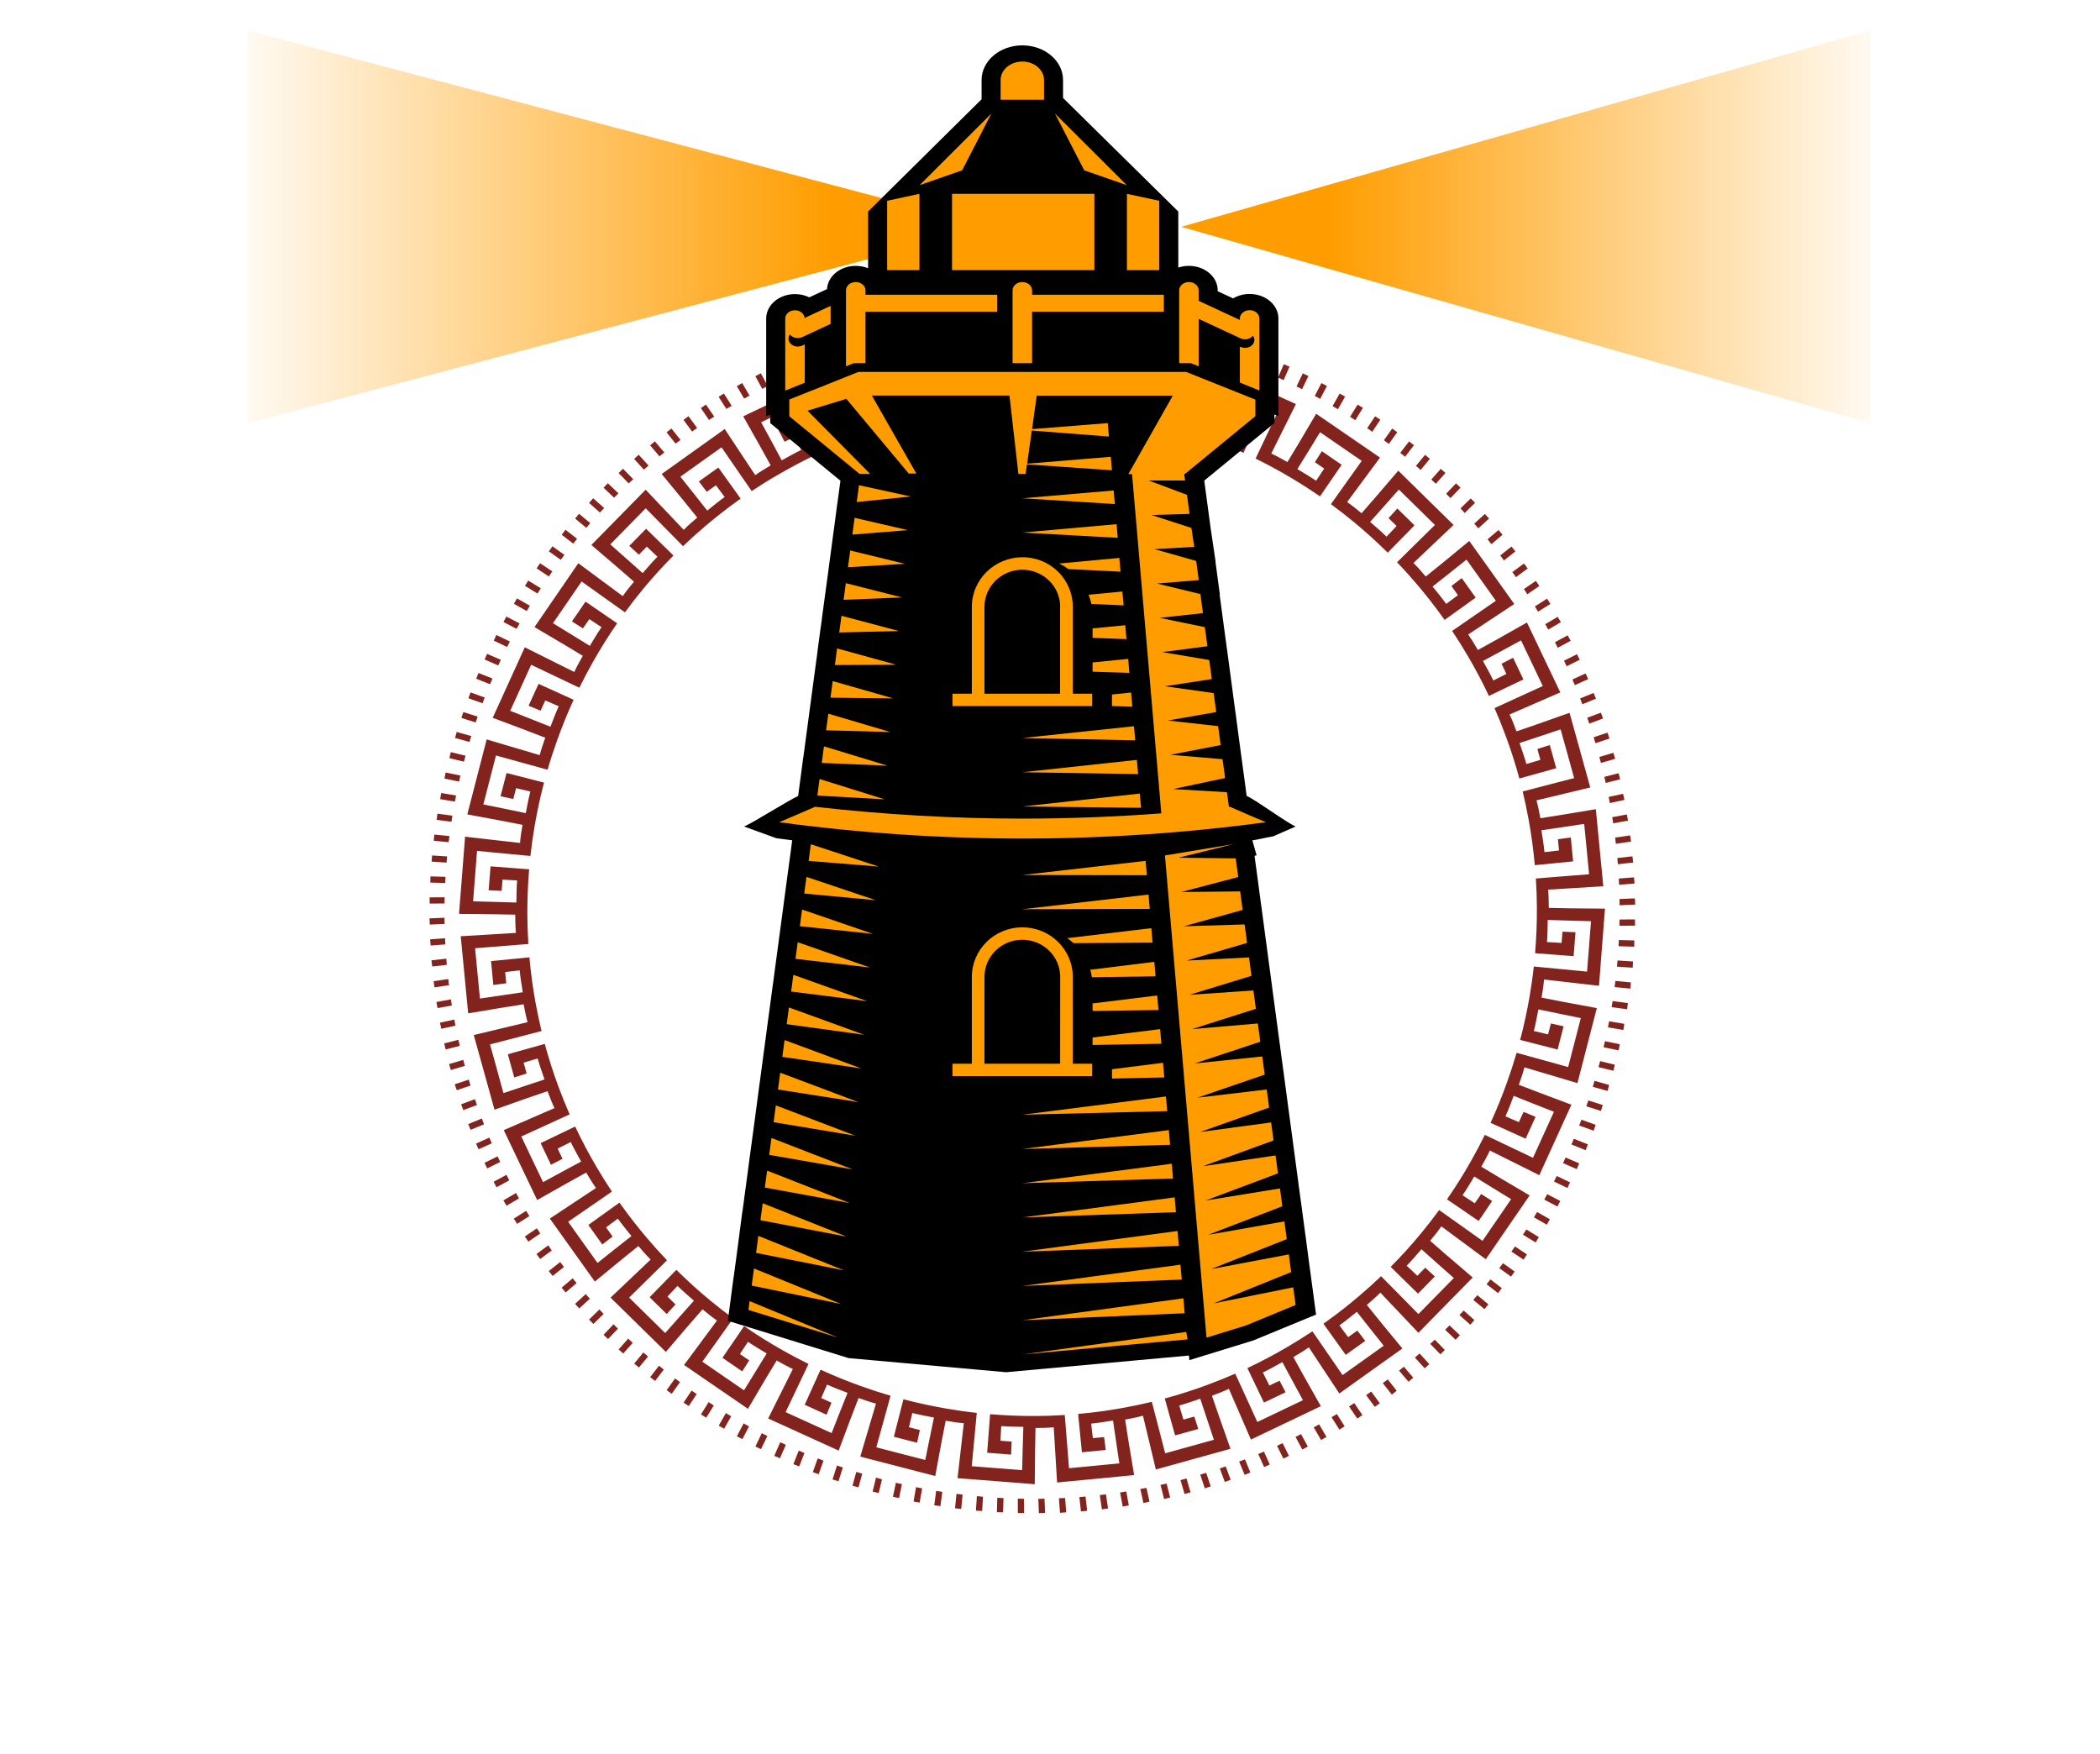 <svg width="176" height="147" viewBox="0 0 176 147" fill="none" xmlns="http://www.w3.org/2000/svg">
<path fill-rule="evenodd" clip-rule="evenodd" d="M60.228 33.254L60.669 32.979L61.323 34.008C61.173 34.098 61.025 34.184 60.876 34.275L60.228 33.254ZM61.753 32.364L62.203 32.102L62.818 33.154C62.667 33.236 62.517 33.322 62.366 33.406L61.753 32.364ZM63.306 31.527L63.764 31.281L64.344 32.353C64.189 32.431 64.035 32.509 63.882 32.589L63.306 31.527ZM64.891 30.742L65.357 30.512L65.897 31.603C65.74 31.675 65.583 31.747 65.427 31.821L64.891 30.742ZM66.499 30.016L66.974 29.802L67.473 30.908C67.314 30.975 67.156 31.044 66.998 31.114L66.499 30.016ZM68.132 29.347L68.612 29.149L69.076 30.273C68.912 30.334 68.751 30.393 68.591 30.456L68.132 29.347ZM69.785 28.736L70.274 28.556L70.695 29.695C70.532 29.749 70.369 29.808 70.207 29.865L69.785 28.736ZM71.459 28.181L71.954 28.017L72.337 29.172C72.171 29.222 72.007 29.27 71.84 29.323L71.459 28.181ZM73.153 27.685L73.653 27.539L73.996 28.709C73.829 28.753 73.662 28.797 73.494 28.843L73.153 27.685ZM74.869 27.248L75.371 27.118L75.675 28.302C75.507 28.339 75.337 28.379 75.171 28.418L74.869 27.248ZM76.593 26.872L77.102 26.759L77.364 27.958C77.195 27.989 77.024 28.02 76.853 28.055L76.593 26.872ZM78.329 26.556L78.841 26.462L79.061 27.669C78.892 27.693 78.722 27.723 78.55 27.75L78.329 26.556ZM80.071 26.304L80.584 26.226L80.763 27.446C80.592 27.465 80.421 27.484 80.249 27.505L80.071 26.304ZM81.824 26.11L82.344 26.052L82.478 27.277C82.304 27.29 82.134 27.307 81.963 27.323L81.824 26.11ZM83.584 25.978L84.103 25.938L84.199 27.172C84.025 27.18 83.853 27.186 83.68 27.194L83.584 25.978ZM85.348 25.907L85.867 25.884L85.918 27.125C85.746 27.127 85.574 27.131 85.4 27.135L85.348 25.907ZM87.112 25.898L87.633 25.893L87.64 27.14C87.468 27.134 87.295 27.13 87.122 27.129L87.112 25.898ZM88.876 25.951L89.399 25.963L89.362 27.21C89.191 27.2 89.019 27.19 88.844 27.182L88.876 25.951ZM90.638 26.065L91.159 26.095L91.078 27.342C90.906 27.326 90.734 27.31 90.562 27.296L90.638 26.065ZM92.392 26.239L92.914 26.287L92.789 27.535C92.617 27.514 92.447 27.491 92.275 27.471L92.392 26.239ZM95.872 26.775L96.388 26.859L96.178 28.093C96.007 28.06 95.838 28.024 95.668 27.992L95.872 26.775ZM97.6 27.132L98.112 27.236L97.857 28.457C97.689 28.417 97.519 28.381 97.351 28.343L97.6 27.132ZM99.303 27.551L99.811 27.673L99.516 28.882C99.349 28.835 99.182 28.789 99.016 28.745L99.303 27.551ZM101 28.03L101.504 28.168L101.165 29.363C101.002 29.313 100.834 29.263 100.669 29.213L101 28.03ZM102.681 28.566L103.179 28.721L102.801 29.904C102.638 29.847 102.474 29.789 102.311 29.733L102.681 28.566ZM104.341 29.16L104.834 29.332L104.416 30.499C104.254 30.436 104.091 30.374 103.931 30.314L104.341 29.16ZM105.98 29.814L106.468 30.003L106.011 31.152C105.853 31.083 105.695 31.014 105.534 30.949L105.98 29.814ZM107.596 30.523L108.074 30.73L107.58 31.858C107.424 31.785 107.268 31.711 107.111 31.64L107.596 30.523ZM109.184 31.288L109.657 31.511L109.124 32.618C108.971 32.538 108.819 32.46 108.663 32.383L109.184 31.288ZM110.747 32.106L111.212 32.347L110.642 33.431C110.49 33.347 110.339 33.261 110.19 33.178L110.747 32.106ZM112.278 32.98L112.733 33.238L112.131 34.296C111.984 34.206 111.833 34.122 111.682 34.032L112.278 32.98ZM113.779 33.908L114.226 34.179L113.586 35.217C113.441 35.122 113.299 35.024 113.151 34.931L113.779 33.908ZM115.247 34.885L115.684 35.173L115.011 36.184C114.868 36.084 114.726 35.986 114.583 35.888L115.247 34.885ZM116.679 35.915L117.105 36.218L116.396 37.205C116.26 37.099 116.123 36.994 115.985 36.891L116.679 35.915ZM118.091 36.994L118.506 37.311L117.758 38.28C117.625 38.169 117.493 38.058 117.356 37.952L118.091 36.994ZM119.432 38.119L119.837 38.45L119.064 39.383C118.933 39.267 118.801 39.157 118.671 39.043L119.432 38.119ZM120.751 39.291L121.145 39.635L120.336 40.542C120.21 40.424 120.085 40.305 119.959 40.186L120.751 39.291ZM122.026 40.51L122.406 40.867L121.569 41.744C121.448 41.619 121.324 41.5 121.201 41.377L122.026 40.51ZM123.258 41.771L123.627 42.139L122.755 42.991C122.639 42.863 122.52 42.735 122.404 42.609L123.258 41.771ZM124.444 43.074L124.799 43.456L123.898 44.277C123.783 44.147 123.672 44.015 123.556 43.885L124.444 43.074ZM125.586 44.418L125.926 44.815L124.997 45.602C124.89 45.467 124.779 45.335 124.669 45.201L125.586 44.418ZM126.679 45.803L127.004 46.21L126.045 46.969C125.943 46.829 125.84 46.689 125.736 46.551L126.679 45.803ZM127.723 47.224L128.035 47.642L127.05 48.367C126.95 48.225 126.851 48.084 126.751 47.942L127.723 47.224ZM128.718 48.679L129.014 49.11L128.002 49.8C127.911 49.655 127.815 49.51 127.721 49.364L128.718 48.679ZM129.658 50.171L129.942 50.61L128.903 51.266C128.816 51.119 128.728 50.97 128.639 50.822L129.658 50.171ZM130.549 51.695L130.817 52.143L129.758 52.761C129.677 52.609 129.591 52.459 129.505 52.309L130.549 51.695ZM131.384 53.245L131.636 53.704L130.555 54.286C130.477 54.132 130.398 53.977 130.319 53.823L131.384 53.245ZM132.165 54.827L132.4 55.293L131.298 55.838C131.228 55.681 131.154 55.525 131.079 55.368L132.165 54.827ZM132.887 56.44L133.106 56.913L131.986 57.419C131.919 57.261 131.851 57.101 131.783 56.943L132.887 56.44ZM133.557 58.072L133.759 58.553L132.614 59.022C132.555 58.86 132.495 58.697 132.432 58.536L133.557 58.072ZM134.168 59.725L134.353 60.213L133.196 60.644C133.141 60.481 133.081 60.318 133.025 60.154L134.168 59.725ZM134.723 61.4L134.891 61.894L133.712 62.285C133.662 62.119 133.615 61.954 133.564 61.786L134.723 61.4ZM135.217 63.091L135.367 63.593L134.172 63.94C134.128 63.774 134.081 63.605 134.038 63.438L135.217 63.091ZM135.654 64.8L135.788 65.309L134.575 65.615C134.537 65.447 134.5 65.275 134.459 65.108L135.654 64.8ZM136.027 66.523L136.145 67.035L134.917 67.302C134.886 67.129 134.853 66.96 134.821 66.791L136.027 66.523ZM136.344 68.259L136.442 68.773L135.202 68.998C135.177 68.827 135.148 68.656 135.12 68.485L136.344 68.259ZM136.621 70.012L136.701 70.529L135.424 70.715C135.405 70.542 135.385 70.371 135.365 70.198L136.621 70.012ZM136.814 71.765L136.877 72.285L135.595 72.427C135.58 72.255 135.561 72.082 135.547 71.909L136.814 71.765ZM136.947 73.526L136.99 74.046L135.692 74.143C135.686 73.972 135.68 73.798 135.671 73.626L136.947 73.526ZM137.018 75.289L137.045 75.81L135.739 75.865C135.738 75.691 135.734 75.518 135.73 75.343L137.018 75.289ZM137.027 77.052L137.033 77.575L135.722 77.582L135.737 77.062L137.027 77.052ZM136.974 78.815L136.965 79.337L135.647 79.298C135.658 79.125 135.667 78.952 135.676 78.78L136.974 78.815ZM136.862 80.575L136.835 81.098L135.514 81.012C135.531 80.84 135.545 80.667 135.562 80.493L136.862 80.575ZM136.685 82.331L136.64 82.852L135.32 82.722C135.343 82.55 135.365 82.378 135.386 82.206L136.685 82.331ZM136.432 84.063L136.368 84.581L135.071 84.405C135.101 84.235 135.125 84.063 135.15 83.894L136.432 84.063ZM136.134 85.802L136.05 86.317L134.76 86.097C134.793 85.927 134.829 85.757 134.86 85.588L136.134 85.802ZM135.756 87.513L135.653 88.025L134.397 87.764C134.436 87.597 134.472 87.426 134.509 87.258L135.756 87.513ZM135.338 89.227L135.221 89.735L133.969 89.43C134.016 89.263 134.063 89.096 134.106 88.93L135.338 89.227ZM134.863 90.925L134.727 91.427L133.488 91.079C133.541 90.915 133.585 90.749 133.638 90.581L134.863 90.925ZM134.326 92.606L134.172 93.103L132.946 92.712C133.003 92.549 133.063 92.385 133.118 92.221L134.326 92.606ZM133.732 94.264L133.562 94.758L132.352 94.325C132.415 94.163 132.476 94.001 132.537 93.838L133.732 94.264ZM133.08 95.903L132.893 96.39L131.7 95.915C131.769 95.756 131.837 95.596 131.903 95.438L133.08 95.903ZM132.353 97.499L132.146 97.98L130.996 97.474C131.071 97.318 131.142 97.159 131.213 97.004L132.353 97.499ZM131.586 99.089L131.365 99.56L130.238 99.017C130.317 98.864 130.393 98.707 130.473 98.553L131.586 99.089ZM130.766 100.649L130.528 101.113L129.421 100.532C129.506 100.38 129.591 100.229 129.674 100.079L130.766 100.649ZM129.893 102.181L129.639 102.637L128.558 102.019C128.648 101.871 128.733 101.722 128.822 101.572L129.893 102.181ZM128.968 103.677L128.699 104.125L127.638 103.47C127.734 103.325 127.831 103.182 127.922 103.036L128.968 103.677ZM127.972 105.126L127.687 105.564L126.673 104.889C126.775 104.747 126.871 104.602 126.969 104.461L127.972 105.126ZM126.943 106.56L126.64 106.987L125.651 106.277C125.756 106.14 125.863 106 125.966 105.863L126.943 106.56ZM125.864 107.955L125.552 108.369L124.588 107.623C124.699 107.49 124.808 107.352 124.916 107.218L125.864 107.955ZM124.74 109.309L124.41 109.713L123.475 108.936C123.588 108.806 123.702 108.675 123.814 108.544L124.74 109.309ZM123.568 110.628L123.223 111.018L122.316 110.208C122.435 110.083 122.554 109.957 122.672 109.83L123.568 110.628ZM122.351 111.901L121.994 112.28L121.116 111.442C121.239 111.319 121.361 111.194 121.483 111.074L122.351 111.901ZM121.09 113.133L120.72 113.498L119.868 112.625C119.996 112.509 120.123 112.391 120.25 112.274L121.09 113.133ZM119.787 114.319L119.403 114.672L118.581 113.771C118.713 113.658 118.845 113.544 118.976 113.43L119.787 114.319ZM118.443 115.459L118.047 115.798L117.255 114.867C117.392 114.759 117.525 114.649 117.66 114.539L118.443 115.459ZM117.059 116.551L116.652 116.877L115.891 115.914C116.031 115.811 116.172 115.708 116.308 115.605L117.059 116.551ZM115.639 117.596L115.222 117.905L114.495 116.919C114.638 116.819 114.779 116.719 114.921 116.619L115.639 117.596ZM114.183 118.588L113.755 118.886L113.062 117.87C113.208 117.777 113.353 117.681 113.499 117.587L114.183 118.588ZM112.694 119.531L112.255 119.811L111.596 118.771C111.746 118.682 111.895 118.595 112.044 118.506L112.694 119.531ZM111.172 120.42L110.724 120.685L110.104 119.624C110.257 119.543 110.406 119.456 110.557 119.37L111.172 120.42ZM109.605 121.231L109.147 121.48L108.578 120.421C108.733 120.343 108.888 120.266 109.042 120.188L109.605 121.231ZM108.026 122.01L107.56 122.244L107.027 121.166C107.185 121.094 107.342 121.021 107.499 120.947L108.026 122.01ZM106.421 122.737L105.947 122.952L105.452 121.857L105.93 121.653L106.421 122.737ZM104.793 123.402L104.311 123.604L103.852 122.485C104.016 122.425 104.178 122.366 104.339 122.303L104.793 123.402ZM103.14 124.014L102.653 124.198L102.233 123.065C102.397 123.01 102.561 122.95 102.724 122.893L103.14 124.014ZM101.469 124.567L100.975 124.734L100.593 123.582C100.76 123.532 100.925 123.484 101.091 123.433L101.469 124.567ZM99.778 125.062L99.279 125.21L98.938 124.042C99.106 123.999 99.275 123.953 99.44 123.908L99.778 125.062ZM98.07 125.497L97.565 125.628L97.263 124.445C97.433 124.407 97.603 124.37 97.771 124.33L98.07 125.497ZM96.338 125.847L95.83 125.961L95.573 124.789C95.743 124.757 95.913 124.727 96.084 124.693L96.338 125.847ZM94.606 126.163L94.093 126.259L93.877 125.074L94.39 124.993L94.606 126.163ZM92.864 126.416L92.349 126.494L92.174 125.296C92.346 125.275 92.519 125.256 92.69 125.235L92.864 126.416ZM91.114 126.61L90.596 126.668L90.46 125.463C90.633 125.45 90.806 125.432 90.977 125.418L91.114 126.61ZM89.357 126.741L88.838 126.782L88.746 125.562C88.921 125.556 89.094 125.549 89.266 125.54L89.357 126.741ZM87.59 126.788L87.069 126.811L87.019 125.61C87.193 125.609 87.366 125.604 87.54 125.602L87.59 126.788ZM85.829 126.796L85.308 126.801L85.301 125.596C85.473 125.598 85.646 125.603 85.82 125.607L85.829 126.796ZM84.068 126.744L83.549 126.731L83.584 125.52C83.756 125.532 83.927 125.54 84.102 125.548L84.068 126.744ZM82.312 126.631L81.792 126.599L81.87 125.387C82.042 125.404 82.215 125.418 82.387 125.433L82.312 126.631ZM80.559 126.456L80.042 126.406L80.161 125.193C80.333 125.214 80.504 125.236 80.676 125.257L80.559 126.456ZM78.815 126.221L78.299 126.152L78.461 124.942C78.631 124.971 78.802 124.996 78.974 125.025L78.815 126.221ZM77.078 125.924L76.565 125.837L76.77 124.632C76.94 124.666 77.11 124.702 77.281 124.733L77.078 125.924ZM75.35 125.543L74.838 125.44L75.081 124.264C75.25 124.306 75.419 124.34 75.588 124.378L75.35 125.543ZM73.64 125.126L73.134 125.004L73.419 123.835C73.586 123.881 73.753 123.928 73.921 123.974L73.64 125.126ZM71.947 124.65L71.445 124.51L71.769 123.353C71.935 123.406 72.101 123.454 72.266 123.504L71.947 124.65ZM70.271 124.139L69.775 123.984L70.149 122.815C70.313 122.873 70.474 122.931 70.64 122.987L70.271 124.139ZM68.613 123.546L68.122 123.374L68.533 122.222C68.693 122.284 68.856 122.346 69.019 122.408L68.613 123.546ZM66.978 122.895L66.492 122.705L66.944 121.569C67.102 121.638 67.26 121.707 67.421 121.772L66.978 122.895ZM65.367 122.213L64.891 122.005L65.389 120.867C65.546 120.941 65.702 121.015 65.859 121.085L65.367 122.213ZM63.78 121.448L63.309 121.226L63.845 120.108C64.001 120.19 64.154 120.266 64.311 120.345L63.78 121.448ZM62.219 120.606L61.757 120.367L62.322 119.288C62.474 119.374 62.625 119.458 62.776 119.541L62.219 120.606ZM60.69 119.735L60.236 119.48L60.836 118.426C60.983 118.516 61.134 118.6 61.283 118.691L60.69 119.735ZM59.191 118.808L58.747 118.538L59.389 117.504C59.533 117.598 59.677 117.697 59.822 117.789L59.191 118.808ZM57.726 117.832L57.292 117.547L57.963 116.538C58.104 116.638 58.247 116.736 58.39 116.834L57.726 117.832ZM56.297 116.806L55.871 116.502L56.579 115.519C56.716 115.624 56.853 115.728 56.991 115.832L56.297 116.806ZM54.903 115.73L54.49 115.412L55.229 114.453C55.364 114.563 55.498 114.673 55.633 114.781L54.903 115.73ZM53.551 114.604L53.15 114.274L53.92 113.343C54.05 113.456 54.182 113.569 54.313 113.683L53.551 114.604ZM52.234 113.434L51.846 113.09L52.65 112.183C52.777 112.303 52.903 112.422 53.03 112.54L52.234 113.434ZM50.962 112.219L50.585 111.86L51.42 110.984C51.542 111.108 51.666 111.229 51.788 111.351L50.962 112.219ZM49.731 110.956L49.367 110.588L50.237 109.738C50.353 109.865 50.471 109.993 50.588 110.119L49.731 110.956ZM48.545 109.654L48.194 109.27L49.093 108.451C49.206 108.583 49.32 108.712 49.434 108.843L48.545 109.654ZM47.407 108.312L47.069 107.916L47.997 107.128C48.105 107.262 48.215 107.396 48.325 107.531L47.407 108.312ZM46.315 106.93L45.991 106.522L46.953 105.763C47.056 105.902 47.158 106.042 47.263 106.18L46.315 106.93ZM45.271 105.513L44.964 105.093L45.947 104.369C46.047 104.511 46.147 104.653 46.246 104.794L45.271 105.513ZM44.28 104.057L43.985 103.628L44.996 102.939C45.089 103.083 45.184 103.228 45.279 103.374L44.28 104.057ZM43.341 102.568L43.061 102.128L44.098 101.473C44.186 101.622 44.273 101.77 44.363 101.918L43.341 102.568ZM42.453 101.047L42.189 100.599L43.245 99.98C43.328 100.132 43.414 100.282 43.499 100.433L42.453 101.047ZM41.617 99.498L41.369 99.04L42.449 98.457C42.526 98.611 42.602 98.766 42.683 98.921L41.617 99.498ZM40.835 97.919L40.603 97.455L41.703 96.91C41.776 97.067 41.849 97.223 41.924 97.379L40.835 97.919ZM40.112 96.315L39.895 95.842L41.013 95.337C41.079 95.496 41.149 95.654 41.217 95.814L40.112 96.315ZM39.443 94.687L39.243 94.206L40.384 93.737C40.444 93.9 40.503 94.061 40.566 94.223L39.443 94.687ZM38.831 93.034L38.649 92.546L39.803 92.117C39.857 92.28 39.918 92.444 39.974 92.608L38.831 93.034ZM38.278 91.363L38.112 90.869L39.287 90.48C39.336 90.645 39.384 90.812 39.436 90.978L38.278 91.363ZM37.784 89.673L37.636 89.174L38.825 88.824C38.868 88.992 38.913 89.159 38.959 89.326L37.784 89.673ZM37.355 87.952L37.224 87.449L38.419 87.143C38.457 87.312 38.497 87.481 38.535 87.649L37.355 87.952ZM36.986 86.218L36.873 85.71L38.075 85.446C38.107 85.616 38.137 85.786 38.172 85.955L36.986 86.218ZM36.671 84.486L36.576 83.975L37.791 83.753C37.817 83.924 37.845 84.094 37.871 84.265L36.671 84.486ZM36.417 82.746L36.34 82.232L37.57 82.051C37.59 82.223 37.607 82.395 37.629 82.567L36.417 82.746ZM36.224 80.997L36.165 80.48L37.404 80.343C37.415 80.515 37.433 80.687 37.448 80.86L36.224 80.997ZM36.092 79.242L36.05 78.723L37.299 78.628C37.306 78.8 37.313 78.973 37.322 79.146L36.092 79.242ZM36.02 77.483L35.998 76.964L37.252 76.913C37.253 77.086 37.257 77.259 37.262 77.431L36.02 77.483ZM36.012 75.725L36.008 75.205L37.264 75.198C37.259 75.371 37.254 75.544 37.252 75.716L36.012 75.725ZM36.064 73.965L36.078 73.447L37.341 73.482C37.33 73.655 37.321 73.828 37.312 74L36.064 73.965ZM36.178 72.209L36.21 71.693L37.473 71.773C37.456 71.946 37.441 72.118 37.427 72.29L36.178 72.209ZM36.352 70.457L36.401 69.942L37.665 70.065C37.643 70.237 37.62 70.409 37.6 70.581L36.352 70.457ZM36.593 68.706L36.661 68.19L37.915 68.358C37.885 68.529 37.861 68.7 37.836 68.869L36.593 68.706ZM36.89 66.969L36.976 66.459L38.225 66.67C38.192 66.839 38.156 67.01 38.124 67.18L36.89 66.969ZM37.246 65.246L37.349 64.74L38.588 64.994C38.549 65.162 38.514 65.331 38.475 65.5L37.246 65.246ZM37.662 63.536L37.783 63.033L39.017 63.331C38.97 63.499 38.922 63.664 38.879 63.832L37.662 63.536ZM38.137 61.841L38.275 61.343L39.495 61.684C39.444 61.85 39.395 62.015 39.346 62.181L38.137 61.841ZM38.672 60.166L38.828 59.672L40.035 60.056C39.977 60.219 39.92 60.382 39.864 60.545L38.672 60.166ZM39.259 58.516L39.433 58.029L40.624 58.454C40.562 58.615 40.5 58.777 40.44 58.938L39.259 58.516ZM39.91 56.881L40.1 56.399L41.274 56.865C41.205 57.023 41.138 57.182 41.072 57.343L39.91 56.881ZM40.616 55.269L40.823 54.795L41.976 55.298L41.758 55.767L40.616 55.269ZM41.38 53.684L41.603 53.217L42.733 53.76C42.654 53.914 42.577 54.068 42.5 54.222L41.38 53.684ZM42.198 52.127L42.437 51.667L43.547 52.247C43.462 52.398 43.376 52.55 43.292 52.7L42.198 52.127ZM43.069 50.597L43.326 50.147L44.406 50.761C44.317 50.91 44.233 51.059 44.143 51.209L43.069 50.597ZM43.997 49.096L44.269 48.655L45.328 49.306C45.233 49.451 45.136 49.595 45.043 49.741L43.997 49.096ZM44.975 47.632L45.261 47.202L46.291 47.886C46.191 48.028 46.094 48.17 45.997 48.312L44.975 47.632ZM46 46.203L46.302 45.783L47.305 46.502C47.201 46.64 47.097 46.778 46.994 46.915L46 46.203ZM47.077 44.812L47.392 44.4L48.368 45.153C48.259 45.288 48.15 45.422 48.042 45.558L47.077 44.812ZM48.201 43.459L48.529 43.059L49.476 43.842C49.362 43.973 49.249 44.104 49.138 44.235L48.201 43.459ZM49.37 42.145L49.714 41.757L50.633 42.573C50.515 42.7 50.394 42.824 50.277 42.951L49.37 42.145ZM50.585 40.873L50.943 40.498L51.83 41.343C51.707 41.465 51.586 41.589 51.464 41.711L50.585 40.873ZM51.845 39.644L52.214 39.281L53.072 40.157C52.945 40.275 52.816 40.392 52.691 40.511L51.845 39.644ZM53.145 38.46L53.527 38.109L54.355 39.017C54.223 39.129 54.092 39.242 53.963 39.357L53.145 38.46ZM54.486 37.322L54.882 36.985L55.674 37.918C55.539 38.026 55.407 38.137 55.272 38.247L54.486 37.322ZM55.867 36.231L56.272 35.91L57.037 36.87C56.898 36.972 56.757 37.073 56.62 37.178L55.867 36.231ZM57.285 35.189L57.702 34.881L58.429 35.868C58.287 35.968 58.147 36.068 58.005 36.167L57.285 35.189ZM95.037 33.996C95.532 34.092 96.04 34.191 96.532 34.316C96.627 33.921 96.721 33.523 96.816 33.124C96.51 33.045 96.205 32.967 95.904 32.889C95.982 32.534 96.058 32.18 96.137 31.823C96.618 31.948 97.097 32.072 97.576 32.196C97.746 32.241 97.913 32.285 98.085 32.327C98.041 32.503 97.994 32.68 97.949 32.855L97.662 33.978C97.566 34.35 97.392 35.029 97.296 35.403C97.29 35.424 97.286 35.444 97.283 35.463C96.43 35.238 95.567 35.042 94.702 34.869L95.037 33.996ZM63 41.155C62.989 41.14 62.979 41.125 62.969 41.111C62.583 40.55 62.015 39.732 61.629 39.17C61.243 38.609 60.857 38.048 60.471 37.487C59.895 37.897 59.32 38.308 58.746 38.718L57.021 39.949C57.389 40.41 57.757 40.875 58.125 41.337C58.492 41.799 58.908 42.33 59.275 42.792C59.748 42.413 60.232 42.009 60.733 41.651C60.49 41.323 60.245 40.995 60.001 40.667L59.233 41.216C59.011 40.927 58.79 40.639 58.568 40.35L59.779 39.486C59.922 39.386 60.063 39.283 60.205 39.183C60.311 39.328 60.418 39.477 60.523 39.624C60.748 39.938 60.974 40.252 61.199 40.566C61.423 40.879 61.831 41.45 62.055 41.764C62.061 41.772 62.067 41.782 62.074 41.791C62.017 41.83 61.962 41.869 61.905 41.909C60.916 42.615 59.967 43.361 59.058 44.134C58.434 44.666 57.83 45.211 57.244 45.771C57.232 45.759 57.218 45.747 57.206 45.734C56.729 45.248 56.028 44.541 55.55 44.055C55.072 43.569 54.595 43.083 54.117 42.598C53.622 43.102 53.128 43.606 52.633 44.109C52.138 44.612 51.642 45.117 51.147 45.621C51.591 46.013 52.033 46.406 52.475 46.798C52.917 47.189 53.42 47.639 53.861 48.031C54.261 47.575 54.667 47.094 55.099 46.654C54.802 46.373 54.505 46.093 54.207 45.812C53.987 46.037 53.766 46.261 53.546 46.485C53.277 46.241 53.009 45.995 52.741 45.749L53.782 44.687C53.903 44.563 54.026 44.438 54.149 44.314C54.279 44.441 54.409 44.569 54.538 44.693C54.814 44.965 55.09 45.235 55.367 45.504C55.642 45.774 56.142 46.264 56.418 46.534C56.424 46.543 56.434 46.549 56.441 46.557C55.538 47.466 54.684 48.41 53.877 49.387C53.356 50.019 52.856 50.662 52.377 51.317C52.362 51.306 52.345 51.296 52.331 51.285C51.778 50.889 50.963 50.314 50.408 49.919C49.853 49.525 49.299 49.128 48.744 48.733C48.345 49.316 47.945 49.899 47.545 50.481L46.344 52.228C46.849 52.536 47.354 52.845 47.857 53.155C48.36 53.464 48.932 53.819 49.435 54.127C49.749 53.609 50.066 53.064 50.414 52.559C50.073 52.334 49.732 52.109 49.391 51.885C49.211 52.144 49.033 52.403 48.854 52.663C48.548 52.469 48.242 52.272 47.934 52.078C48.215 51.669 48.496 51.261 48.776 50.853L49.072 50.421C49.224 50.523 49.373 50.625 49.523 50.728C49.839 50.944 50.161 51.164 50.477 51.383C50.793 51.602 51.374 51.996 51.691 52.215C51.702 52.222 51.712 52.229 51.723 52.235C50.995 53.286 50.32 54.365 49.697 55.472C49.295 56.182 48.915 56.903 48.556 57.633C48.535 57.623 48.513 57.613 48.492 57.603C47.879 57.309 46.977 56.885 46.362 56.592C45.747 56.3 45.133 56.006 44.517 55.712C44.225 56.356 43.932 56.999 43.639 57.641C43.346 58.283 43.053 58.926 42.761 59.57C43.311 59.786 43.86 60.002 44.409 60.219C44.958 60.435 45.585 60.686 46.132 60.904C46.353 60.339 46.57 59.747 46.825 59.186C46.45 59.024 46.076 58.863 45.7 58.7L45.308 59.559C44.972 59.42 44.637 59.281 44.302 59.142L44.918 57.788C44.991 57.63 45.062 57.471 45.136 57.313C45.301 57.386 45.467 57.463 45.632 57.536C45.983 57.697 46.336 57.856 46.687 58.014L48.028 58.623C48.044 58.631 48.058 58.637 48.075 58.644C47.567 59.752 47.109 60.877 46.7 62.021C46.406 62.842 46.134 63.67 45.892 64.506C45.865 64.498 45.838 64.492 45.811 64.484C45.156 64.302 44.195 64.04 43.537 63.858C42.88 63.677 42.225 63.495 41.568 63.313C41.392 63.997 41.216 64.681 41.039 65.363C40.862 66.046 40.686 66.73 40.51 67.415C41.09 67.534 41.669 67.652 42.247 67.769C42.825 67.889 43.486 68.026 44.064 68.145C44.183 67.551 44.293 66.93 44.448 66.334C44.051 66.238 43.653 66.145 43.254 66.05C43.176 66.354 43.096 66.659 43.017 66.964C42.663 66.885 42.308 66.806 41.952 66.728C42.075 66.248 42.199 65.768 42.324 65.288C42.368 65.119 42.412 64.95 42.455 64.781C42.632 64.826 42.808 64.871 42.983 64.916C43.356 65.012 43.73 65.107 44.106 65.202C44.478 65.299 45.157 65.474 45.53 65.57C45.552 65.576 45.573 65.58 45.595 65.585C45.286 66.762 45.028 67.949 44.819 69.147C44.67 70.005 44.548 70.867 44.452 71.734C44.423 71.73 44.394 71.729 44.364 71.727C43.687 71.659 42.695 71.569 42.016 71.505C41.336 71.442 40.659 71.375 39.98 71.31C39.925 72.014 39.87 72.718 39.815 73.422C39.76 74.127 39.704 74.831 39.65 75.535C40.24 75.55 40.832 75.567 41.422 75.583C42.012 75.599 42.687 75.62 43.276 75.637C43.288 75.032 43.291 74.4 43.339 73.786C42.931 73.761 42.524 73.739 42.116 73.715C42.092 74.03 42.066 74.344 42.042 74.657L40.953 74.611L41.071 73.128C41.084 72.954 41.1 72.779 41.112 72.606C41.294 72.62 41.475 72.634 41.656 72.647C42.042 72.676 42.427 72.706 42.81 72.735C43.195 72.764 43.894 72.819 44.278 72.848L44.347 72.854C44.24 74.122 44.19 75.394 44.196 76.669C44.199 77.483 44.23 78.296 44.281 79.11C44.255 79.112 44.23 79.115 44.204 79.118C43.526 79.171 42.533 79.253 41.854 79.307L39.816 79.467L40.02 81.577C40.088 82.279 40.156 82.982 40.224 83.686C40.81 83.599 41.394 83.512 41.977 83.425C42.562 83.338 43.229 83.243 43.813 83.156C43.721 82.558 43.612 81.936 43.554 81.323C43.148 81.369 42.743 81.417 42.337 81.463C42.368 81.777 42.398 82.09 42.428 82.403L41.347 82.547L41.204 81.067C41.187 80.893 41.171 80.719 41.154 80.546C41.336 80.528 41.514 80.512 41.697 80.493C42.081 80.456 42.466 80.418 42.849 80.38C43.233 80.343 43.933 80.275 44.314 80.236C44.333 80.233 44.35 80.232 44.368 80.23C44.482 81.496 44.652 82.757 44.88 84.014C45.026 84.814 45.195 85.611 45.387 86.405C45.367 86.41 45.347 86.415 45.328 86.421C44.669 86.59 43.707 86.844 43.046 87.015C42.385 87.187 41.727 87.356 41.068 87.527C41.257 88.208 41.446 88.888 41.635 89.569C41.824 90.249 42.009 90.929 42.192 91.609L43.874 91.048C44.434 90.86 45.074 90.65 45.636 90.465C45.44 89.89 45.227 89.297 45.061 88.704C44.67 88.821 44.279 88.939 43.886 89.055C43.971 89.358 44.055 89.662 44.139 89.965C43.793 90.075 43.445 90.184 43.1 90.295C42.967 89.817 42.834 89.34 42.701 88.862C42.655 88.695 42.608 88.526 42.563 88.355C42.738 88.305 42.913 88.257 43.086 88.206C43.458 88.103 43.83 87.999 44.202 87.894L45.622 87.496C45.634 87.494 45.645 87.491 45.657 87.487C45.988 88.709 46.376 89.921 46.821 91.12C46.822 91.121 46.822 91.121 46.823 91.121C46.823 91.122 46.824 91.123 46.824 91.124C47.107 91.885 47.411 92.642 47.741 93.392L47.692 93.414C47.073 93.696 46.167 94.114 45.548 94.396L43.69 95.244C43.993 95.882 44.296 96.52 44.599 97.157C44.902 97.795 45.206 98.432 45.513 99.07C46.032 98.787 46.553 98.507 47.071 98.224C47.589 97.941 48.184 97.625 48.704 97.344C48.413 96.812 48.099 96.266 47.833 95.71C47.468 95.894 47.102 96.077 46.736 96.258C46.873 96.542 47.007 96.826 47.144 97.112C46.823 97.278 46.499 97.447 46.177 97.616C45.963 97.169 45.75 96.722 45.536 96.274C45.462 96.117 45.387 95.959 45.312 95.8C45.475 95.721 45.64 95.643 45.803 95.564C46.151 95.397 46.499 95.229 46.847 95.062C47.194 94.896 47.828 94.593 48.174 94.426C48.184 94.422 48.194 94.416 48.204 94.412C48.741 95.554 49.338 96.678 49.986 97.784L49.989 97.788C50.398 98.486 50.831 99.178 51.285 99.862C51.271 99.872 51.255 99.883 51.24 99.894C50.679 100.279 49.86 100.847 49.299 101.232C48.738 101.618 48.177 102.005 47.615 102.391C48.026 102.966 48.436 103.541 48.846 104.116C49.255 104.691 49.666 105.266 50.078 105.841C50.54 105.472 51.003 105.104 51.465 104.737C51.928 104.369 52.458 103.954 52.921 103.587C52.541 103.113 52.138 102.63 51.78 102.128C51.451 102.372 51.124 102.616 50.794 102.86C50.977 103.118 51.16 103.372 51.343 103.629C51.056 103.851 50.767 104.072 50.478 104.294C50.191 103.89 49.903 103.487 49.615 103.084C49.514 102.941 49.414 102.798 49.311 102.657C49.458 102.55 49.606 102.444 49.754 102.339L50.694 101.664C51.008 101.439 51.579 101.032 51.892 100.807L51.92 100.787C51.96 100.844 52 100.901 52.04 100.957C52.746 101.947 53.489 102.894 54.263 103.803C54.794 104.426 55.342 105.032 55.901 105.618L55.862 105.657C55.376 106.134 54.669 106.837 54.183 107.313C53.697 107.79 53.211 108.268 52.725 108.746C53.231 109.242 53.733 109.736 54.237 110.23C54.74 110.724 55.246 111.222 55.749 111.715C56.141 111.272 56.533 110.831 56.924 110.389C57.316 109.947 57.765 109.444 58.158 109.003C57.703 108.603 57.22 108.196 56.781 107.766C56.501 108.063 56.22 108.36 55.939 108.658C56.163 108.877 56.388 109.097 56.613 109.318L55.877 110.122C55.523 109.776 55.168 109.428 54.815 109.082C54.691 108.96 54.566 108.837 54.442 108.715C54.569 108.584 54.697 108.454 54.825 108.324L55.633 107.495C55.904 107.22 56.394 106.72 56.664 106.444C56.672 106.435 56.679 106.427 56.688 106.42C57.596 107.322 58.54 108.176 59.518 108.982C60.149 109.505 60.792 110.005 61.447 110.484C61.437 110.5 61.426 110.516 61.416 110.532C61.02 111.085 60.445 111.9 60.05 112.454C59.655 113.009 59.258 113.563 58.864 114.117C59.447 114.517 60.029 114.917 60.609 115.317C61.19 115.717 61.773 116.117 62.357 116.517C62.666 116.012 62.975 115.508 63.284 115.005C63.593 114.502 63.948 113.929 64.257 113.428C63.739 113.112 63.194 112.796 62.687 112.45L62.012 113.474C62.272 113.652 62.531 113.83 62.79 114.009C62.596 114.315 62.4 114.622 62.205 114.929C61.798 114.648 61.389 114.368 60.98 114.087C60.837 113.99 60.692 113.888 60.549 113.788C60.651 113.637 60.754 113.488 60.857 113.338L61.511 112.384C61.729 112.066 62.125 111.487 62.343 111.168L62.363 111.137C63.414 111.865 64.492 112.539 65.595 113.161C65.597 113.162 65.598 113.162 65.6 113.163C66.311 113.566 67.032 113.947 67.761 114.306C67.751 114.326 67.742 114.347 67.732 114.369C67.437 114.984 67.012 115.885 66.72 116.5C66.427 117.115 66.133 117.728 65.841 118.345C66.485 118.637 67.128 118.929 67.769 119.222C68.41 119.516 69.053 119.808 69.698 120.101C69.915 119.55 70.131 119.001 70.346 118.452C70.563 117.904 70.814 117.277 71.032 116.728C70.467 116.508 69.875 116.292 69.315 116.036C69.152 116.412 68.991 116.787 68.827 117.162C69.114 117.292 69.401 117.423 69.687 117.554C69.549 117.888 69.41 118.225 69.271 118.56C68.82 118.355 68.368 118.149 67.918 117.945C67.758 117.872 67.6 117.799 67.441 117.728C67.515 117.56 67.59 117.394 67.665 117.23C67.825 116.879 67.983 116.526 68.142 116.175C68.302 115.823 68.592 115.184 68.75 114.834C68.758 114.819 68.765 114.803 68.773 114.788C69.884 115.297 71.013 115.756 72.161 116.165C72.978 116.458 73.803 116.727 74.635 116.97C74.629 116.997 74.621 117.024 74.615 117.052C74.432 117.707 74.169 118.668 73.987 119.324L73.442 121.293C74.126 121.469 74.809 121.646 75.493 121.825C76.178 122.004 76.862 122.177 77.545 122.354C77.662 121.772 77.78 121.193 77.899 120.616C78.019 120.039 78.156 119.378 78.274 118.798C77.681 118.681 77.059 118.57 76.463 118.416C76.37 118.814 76.274 119.21 76.179 119.61C76.485 119.689 76.789 119.766 77.094 119.846C77.015 120.201 76.936 120.555 76.86 120.909C76.38 120.786 75.899 120.662 75.42 120.538C75.25 120.493 75.082 120.447 74.913 120.408C74.957 120.231 75.002 120.054 75.047 119.88C75.144 119.506 75.239 119.131 75.334 118.757C75.43 118.384 75.606 117.705 75.701 117.332C75.706 117.31 75.711 117.29 75.716 117.267C76.892 117.576 78.079 117.834 79.277 118.041C80.135 118.191 80.998 118.314 81.863 118.408C81.861 118.436 81.859 118.466 81.855 118.492C81.79 119.169 81.699 120.162 81.634 120.841C81.569 121.52 81.505 122.196 81.439 122.876C82.143 122.928 82.846 122.983 83.55 123.041L85.664 123.206C85.68 122.614 85.695 122.023 85.711 121.433C85.727 120.842 85.748 120.168 85.765 119.578C85.16 119.566 84.528 119.564 83.915 119.516C83.891 119.924 83.867 120.332 83.843 120.741C84.156 120.764 84.469 120.789 84.784 120.814C84.768 121.176 84.753 121.539 84.739 121.903C84.244 121.865 83.75 121.827 83.256 121.788C83.082 121.774 82.907 121.76 82.734 121.747C82.747 121.566 82.761 121.384 82.775 121.202L82.863 120.048C82.893 119.663 82.946 118.964 82.976 118.581C82.978 118.56 82.978 118.538 82.981 118.518C84.249 118.624 85.52 118.674 86.795 118.669C87.609 118.665 88.423 118.637 89.237 118.585C89.24 118.609 89.242 118.634 89.244 118.658C89.295 119.335 89.38 120.33 89.432 121.008C89.485 121.685 89.541 122.365 89.594 123.045C90.298 122.977 90.999 122.91 91.703 122.843C92.406 122.776 93.109 122.705 93.812 122.638L93.551 120.883C93.464 120.298 93.369 119.633 93.282 119.049C92.684 119.141 92.063 119.25 91.449 119.307C91.495 119.713 91.543 120.118 91.59 120.526C91.903 120.495 92.217 120.465 92.531 120.436C92.579 120.795 92.626 121.155 92.674 121.516C92.182 121.564 91.687 121.612 91.194 121.658C91.021 121.676 90.846 121.692 90.674 121.709C90.656 121.528 90.637 121.346 90.62 121.166C90.583 120.781 90.544 120.397 90.507 120.013C90.471 119.63 90.403 118.931 90.363 118.548C90.362 118.532 90.359 118.516 90.357 118.498C91.623 118.386 92.884 118.215 94.141 117.986C94.941 117.841 95.738 117.672 96.533 117.481L96.547 117.534C96.716 118.194 96.969 119.156 97.142 119.817C97.315 120.478 97.484 121.136 97.653 121.795C98.335 121.607 99.016 121.418 99.696 121.229C100.375 121.039 101.056 120.85 101.737 120.661C101.549 120.099 101.362 119.539 101.176 118.98C100.989 118.42 100.778 117.78 100.593 117.219C100.017 117.413 99.427 117.627 98.832 117.792C98.95 118.184 99.067 118.575 99.184 118.97C99.487 118.884 99.791 118.8 100.095 118.716C100.204 119.062 100.314 119.41 100.424 119.757C99.947 119.889 99.469 120.021 98.992 120.155C98.823 120.199 98.655 120.247 98.486 120.292C98.436 120.118 98.386 119.943 98.336 119.768C98.234 119.397 98.128 119.024 98.024 118.653C97.92 118.282 97.733 117.606 97.629 117.236C97.626 117.224 97.622 117.214 97.619 117.203C98.841 116.873 100.051 116.485 101.249 116.041L101.252 116.039C101.252 116.038 101.253 116.038 101.254 116.037C101.254 116.037 101.255 116.037 101.256 116.036C102.017 115.754 102.774 115.45 103.524 115.12C103.531 115.137 103.538 115.151 103.545 115.166C103.827 115.786 104.246 116.692 104.528 117.311C104.81 117.931 105.092 118.549 105.375 119.17C106.012 118.864 106.65 118.56 107.288 118.258C107.925 117.955 108.563 117.65 109.199 117.344C108.917 116.824 108.635 116.305 108.354 115.785C108.073 115.266 107.755 114.672 107.474 114.153C106.942 114.443 106.395 114.759 105.839 115.024C106.021 115.389 106.205 115.753 106.387 116.118C106.67 115.984 106.956 115.848 107.24 115.712C107.407 116.033 107.575 116.357 107.744 116.679C107.297 116.893 106.849 117.105 106.404 117.32C106.246 117.394 106.087 117.469 105.93 117.544C105.851 117.381 105.772 117.217 105.694 117.053C105.527 116.705 105.359 116.356 105.193 116.008C105.026 115.661 104.723 115.03 104.556 114.681C104.552 114.672 104.548 114.663 104.543 114.655C105.686 114.117 106.809 113.52 107.915 112.872L107.919 112.869C108.617 112.459 109.309 112.027 109.993 111.573C110.002 111.586 110.013 111.601 110.023 111.615C110.407 112.176 110.976 112.996 111.362 113.556C111.748 114.117 112.133 114.679 112.519 115.24C113.094 114.829 113.67 114.419 114.245 114.011C114.819 113.599 115.393 113.189 115.97 112.777C115.6 112.316 115.232 111.852 114.866 111.39C114.5 110.929 114.081 110.398 113.716 109.935C113.242 110.315 112.759 110.719 112.256 111.074C112.5 111.403 112.744 111.729 112.988 112.06C113.243 111.876 113.498 111.693 113.757 111.51C113.979 111.798 114.199 112.088 114.421 112.374C114.018 112.664 113.615 112.953 113.211 113.239C113.069 113.34 112.926 113.44 112.785 113.543C112.677 113.395 112.572 113.247 112.466 113.099C112.244 112.785 112.015 112.472 111.791 112.159C111.567 111.847 111.159 111.275 110.935 110.962C110.928 110.953 110.923 110.945 110.916 110.935C110.973 110.894 111.032 110.857 111.088 110.814C112.077 110.107 113.025 109.366 113.932 108.591C114.556 108.062 115.161 107.516 115.748 106.953C115.761 106.967 115.773 106.978 115.785 106.991C116.262 107.477 116.964 108.185 117.442 108.669C117.919 109.154 118.396 109.642 118.874 110.128C119.369 109.624 119.864 109.121 120.36 108.618C120.856 108.115 121.351 107.611 121.845 107.105C121.4 106.712 120.958 106.321 120.517 105.93C120.076 105.537 119.572 105.087 119.132 104.695C118.732 105.15 118.325 105.633 117.893 106.073C118.191 106.356 118.488 106.633 118.785 106.915C119.004 106.69 119.225 106.467 119.448 106.241C119.715 106.486 119.984 106.732 120.251 106.976L119.21 108.038C119.089 108.163 118.965 108.287 118.843 108.41C118.713 108.286 118.584 108.159 118.453 108.032C118.178 107.763 117.899 107.49 117.625 107.222C117.351 106.955 116.85 106.461 116.574 106.192C116.567 106.185 116.559 106.178 116.552 106.17C117.454 105.262 118.309 104.319 119.115 103.34C119.636 102.707 120.136 102.064 120.615 101.409C120.63 101.419 120.646 101.429 120.661 101.44C121.214 101.835 122.029 102.409 122.583 102.805C123.137 103.202 123.69 103.598 124.247 103.991C124.648 103.41 125.048 102.829 125.447 102.246L126.648 100.498C126.143 100.191 125.639 99.882 125.135 99.571C124.632 99.263 124.06 98.908 123.558 98.599C123.243 99.116 122.926 99.66 122.576 100.168C122.917 100.393 123.258 100.618 123.6 100.844C123.779 100.583 123.957 100.325 124.135 100.065C124.443 100.259 124.75 100.455 125.055 100.649L124.221 101.889C124.12 102.033 124.022 102.176 123.922 102.321C123.771 102.218 123.622 102.118 123.472 102.015C123.154 101.796 122.836 101.578 122.518 101.36C122.201 101.143 121.622 100.745 121.302 100.53C121.293 100.522 121.283 100.515 121.273 100.509C121.976 99.493 122.631 98.451 123.238 97.384C123.237 97.382 123.24 97.379 123.241 97.375C123.247 97.366 123.253 97.357 123.258 97.348C123.261 97.339 123.266 97.331 123.271 97.324C123.273 97.319 123.277 97.316 123.279 97.311C123.285 97.299 123.291 97.287 123.299 97.276C123.702 96.565 124.083 95.842 124.443 95.109C124.463 95.12 124.483 95.129 124.504 95.137C125.119 95.432 126.019 95.857 126.633 96.151C127.248 96.445 127.863 96.737 128.478 97.031C128.77 96.386 129.064 95.743 129.358 95.102L130.235 93.173C129.685 92.955 129.136 92.739 128.587 92.525C128.038 92.308 127.412 92.056 126.863 91.838C126.643 92.403 126.427 92.995 126.172 93.555C126.546 93.718 126.921 93.88 127.297 94.042C127.425 93.757 127.556 93.471 127.688 93.182C128.023 93.321 128.361 93.461 128.696 93.598C128.491 94.049 128.285 94.5 128.08 94.952C128.006 95.111 127.936 95.269 127.863 95.429C127.697 95.355 127.531 95.278 127.366 95.203C127.015 95.044 126.662 94.885 126.311 94.726C125.959 94.566 125.32 94.277 124.97 94.12C124.955 94.112 124.941 94.106 124.925 94.097C125.432 92.989 125.89 91.862 126.299 90.717C126.593 89.896 126.862 89.067 127.107 88.231C127.133 88.239 127.159 88.245 127.185 88.253C127.842 88.435 128.803 88.697 129.457 88.878C130.112 89.06 130.771 89.242 131.427 89.426C131.605 88.74 131.781 88.057 131.957 87.376C132.132 86.694 132.309 86.009 132.487 85.321C131.906 85.204 131.327 85.086 130.749 84.968C130.172 84.848 129.511 84.71 128.932 84.593C128.813 85.187 128.703 85.808 128.549 86.403C128.948 86.498 129.344 86.593 129.742 86.687C129.82 86.382 129.899 86.078 129.98 85.773C130.335 85.852 130.689 85.931 131.045 86.01C130.922 86.49 130.796 86.969 130.674 87.449C130.628 87.618 130.583 87.787 130.543 87.956C130.366 87.912 130.189 87.867 130.014 87.82C129.641 87.725 129.265 87.631 128.892 87.533C128.518 87.436 127.84 87.264 127.466 87.167C127.445 87.162 127.425 87.157 127.404 87.151C127.713 85.975 127.972 84.787 128.181 83.588C128.331 82.73 128.453 81.867 128.547 81.001C128.575 81.004 128.604 81.004 128.629 81.007C129.308 81.077 130.298 81.165 130.976 81.231C131.654 81.297 132.333 81.36 133.011 81.426C133.067 80.72 133.12 80.017 133.177 79.313L133.343 77.2C132.751 77.185 132.16 77.169 131.569 77.153C130.979 77.137 130.306 77.115 129.715 77.097C129.704 77.703 129.7 78.335 129.654 78.95L130.876 79.021C130.901 78.709 130.928 78.393 130.952 78.079C131.314 78.095 131.677 78.112 132.041 78.126C132.001 78.619 131.961 79.114 131.925 79.608C131.91 79.782 131.897 79.956 131.884 80.13C131.701 80.117 131.519 80.103 131.341 80.089L130.183 80C129.8 79.971 129.099 79.915 128.714 79.888C128.695 79.886 128.675 79.885 128.655 79.883C128.76 78.615 128.813 77.342 128.806 76.067C128.802 75.253 128.773 74.439 128.721 73.625C128.745 73.623 128.769 73.621 128.792 73.618C129.471 73.565 130.463 73.483 131.141 73.429C131.82 73.375 132.5 73.322 133.18 73.269C133.112 72.564 133.045 71.863 132.977 71.159C132.91 70.456 132.84 69.753 132.772 69.05C132.186 69.138 131.603 69.224 131.018 69.311C130.432 69.398 129.767 69.494 129.183 69.58C129.276 70.179 129.384 70.799 129.442 71.414C129.848 71.367 130.253 71.319 130.659 71.274C130.629 70.96 130.598 70.646 130.568 70.333C130.928 70.286 131.289 70.237 131.649 70.188C131.695 70.683 131.743 71.177 131.791 71.67C131.809 71.842 131.825 72.017 131.843 72.19C131.661 72.208 131.48 72.227 131.298 72.245C130.916 72.279 130.529 72.32 130.146 72.358C129.763 72.397 129.066 72.46 128.682 72.501C128.665 72.501 128.65 72.504 128.631 72.506C128.518 71.241 128.348 69.98 128.12 68.722C127.975 67.923 127.807 67.126 127.616 66.331C127.632 66.325 127.65 66.322 127.669 66.316C128.327 66.147 129.29 65.893 129.95 65.721C130.61 65.549 131.269 65.38 131.928 65.21C131.74 64.528 131.552 63.847 131.364 63.168C131.175 62.489 130.986 61.808 130.795 61.126C130.233 61.314 129.673 61.502 129.113 61.688C128.552 61.875 127.912 62.085 127.351 62.27C127.546 62.846 127.76 63.439 127.927 64.031C128.316 63.913 128.709 63.797 129.099 63.681C129.015 63.376 128.932 63.074 128.848 62.77C129.195 62.66 129.539 62.551 129.887 62.44C130.019 62.919 130.152 63.397 130.285 63.875C130.331 64.04 130.378 64.21 130.426 64.379C130.25 64.429 130.076 64.479 129.902 64.528C129.529 64.63 129.157 64.736 128.786 64.84C128.415 64.944 127.739 65.133 127.366 65.237C127.357 65.24 127.348 65.242 127.337 65.246C127.007 64.024 126.618 62.813 126.172 61.615C126.172 61.615 126.17 61.611 126.169 61.61C125.886 60.848 125.584 60.093 125.255 59.343L125.297 59.324C125.919 59.041 126.821 58.625 127.442 58.342C128.063 58.059 128.681 57.777 129.3 57.494C128.996 56.856 128.693 56.218 128.39 55.581C128.088 54.943 127.783 54.306 127.476 53.668L125.917 54.514C125.397 54.795 124.803 55.112 124.285 55.394C124.576 55.926 124.889 56.472 125.156 57.029C125.52 56.846 125.885 56.663 126.25 56.48C126.114 56.197 125.98 55.913 125.844 55.627C126.166 55.461 126.488 55.291 126.81 55.123C127.024 55.569 127.237 56.016 127.449 56.465C127.526 56.621 127.6 56.78 127.674 56.94C127.513 57.017 127.347 57.097 127.185 57.175C126.837 57.341 126.489 57.51 126.139 57.675C125.789 57.841 125.161 58.145 124.813 58.311C124.805 58.316 124.797 58.321 124.788 58.325C124.249 57.181 123.654 56.055 123.002 54.948C122.592 54.251 122.159 53.56 121.703 52.876C121.718 52.865 121.731 52.857 121.746 52.846C122.307 52.46 123.124 51.893 123.686 51.507C124.247 51.121 124.808 50.736 125.369 50.35C124.959 49.774 124.55 49.2 124.14 48.624C123.731 48.047 123.318 47.475 122.908 46.899C122.446 47.268 121.983 47.636 121.52 48.003C121.058 48.37 120.527 48.787 120.064 49.154C120.444 49.627 120.849 50.109 121.206 50.611L122.189 49.881C122.008 49.624 121.825 49.37 121.643 49.111C121.927 48.891 122.218 48.668 122.507 48.447C122.795 48.85 123.083 49.254 123.37 49.657C123.471 49.799 123.572 49.944 123.675 50.084C123.527 50.191 123.38 50.296 123.232 50.402C122.919 50.625 122.605 50.852 122.292 51.077C121.979 51.301 121.408 51.709 121.094 51.934L121.069 51.952C121.029 51.895 120.989 51.838 120.95 51.783C120.243 50.792 119.499 49.844 118.725 48.935C118.194 48.311 117.648 47.706 117.088 47.12C117.102 47.11 117.112 47.096 117.124 47.083C117.611 46.607 118.316 45.905 118.803 45.428C119.29 44.951 119.773 44.47 120.261 43.995C119.756 43.498 119.254 43.005 118.75 42.51C118.246 42.014 117.741 41.52 117.237 41.025C116.845 41.468 116.454 41.91 116.062 42.352C115.669 42.793 115.22 43.296 114.829 43.737C115.283 44.139 115.766 44.544 116.205 44.975L117.048 44.084C116.823 43.864 116.6 43.642 116.373 43.422C116.618 43.154 116.866 42.885 117.11 42.617C117.463 42.964 117.817 43.311 118.171 43.658C118.296 43.779 118.421 43.903 118.544 44.025L118.165 44.415C117.896 44.69 117.623 44.969 117.355 45.243C117.087 45.517 116.595 46.019 116.325 46.297C116.318 46.302 116.313 46.311 116.306 46.318C115.395 45.415 114.451 44.561 113.475 43.754C112.844 43.233 112.201 42.733 111.545 42.253L111.574 42.208C111.971 41.654 112.544 40.841 112.941 40.286L114.127 38.623C113.546 38.221 112.964 37.821 112.382 37.422C111.798 37.023 111.216 36.623 110.635 36.221L109.707 37.734C109.398 38.237 109.041 38.812 108.733 39.312C109.251 39.627 109.795 39.943 110.304 40.292L110.978 39.269C110.718 39.09 110.46 38.912 110.2 38.733C110.395 38.427 110.59 38.12 110.785 37.812C111.193 38.093 111.603 38.373 112.01 38.655L112.443 38.95L112.136 39.401C111.916 39.72 111.698 40.038 111.481 40.355C111.264 40.673 110.866 41.252 110.649 41.571C110.643 41.581 110.636 41.59 110.629 41.599C109.613 40.898 108.571 40.243 107.503 39.634C107.501 39.633 107.499 39.632 107.497 39.63C107.487 39.626 107.478 39.62 107.468 39.614L107.433 39.595C107.42 39.587 107.408 39.582 107.396 39.575C107.396 39.575 107.394 39.572 107.393 39.572C106.683 39.17 105.962 38.789 105.232 38.43C105.24 38.41 105.252 38.389 105.259 38.369C105.555 37.754 105.979 36.852 106.272 36.238L107.152 34.393C106.508 34.101 105.865 33.808 105.224 33.514C104.582 33.22 103.939 32.928 103.295 32.637C103.078 33.187 102.861 33.737 102.644 34.287C102.427 34.835 102.177 35.461 101.959 36.011C102.525 36.23 103.115 36.448 103.675 36.703C103.837 36.328 104 35.953 104.163 35.577C103.877 35.446 103.59 35.317 103.303 35.185C103.442 34.849 103.582 34.513 103.718 34.177C104.17 34.382 104.621 34.588 105.072 34.794C105.232 34.865 105.39 34.938 105.549 35.01C105.474 35.177 105.399 35.343 105.324 35.507C105.165 35.859 105.006 36.212 104.847 36.563C104.687 36.915 104.397 37.552 104.239 37.903C104.233 37.918 104.226 37.932 104.219 37.947C103.111 37.439 101.984 36.981 100.839 36.573C100.019 36.278 99.191 36.009 98.355 35.764L98.376 35.686C98.558 35.031 98.82 34.069 99.001 33.413C99.183 32.756 99.365 32.1 99.547 31.444C98.864 31.267 98.181 31.09 97.497 30.914L96.032 30.536L96.119 29.432C96.663 29.573 97.209 29.714 97.752 29.854C98.623 30.081 99.495 30.306 100.367 30.531C100.542 30.576 100.716 30.622 100.894 30.667C100.841 30.842 100.789 31.016 100.737 31.19C100.545 31.843 100.35 32.498 100.156 33.151C99.962 33.803 99.769 34.457 99.576 35.111C100.069 35.238 100.563 35.409 101.034 35.579C101.26 34.994 101.51 34.357 101.697 33.857L102.512 31.684L102.704 31.172C102.867 31.248 103.036 31.322 103.201 31.397C104.019 31.771 104.84 32.144 105.658 32.518L108.117 33.637C108.282 33.712 108.447 33.787 108.612 33.863C108.529 34.026 108.449 34.189 108.368 34.351C108.064 34.961 107.759 35.571 107.455 36.18C107.153 36.79 106.847 37.401 106.544 38.009C107.006 38.221 107.464 38.475 107.898 38.724C108.222 38.186 108.579 37.603 108.851 37.144L110.029 35.146C110.123 34.989 110.216 34.832 110.308 34.675C110.456 34.779 110.607 34.881 110.757 34.983C111.499 35.493 112.241 36.003 112.983 36.512C113.725 37.022 114.468 37.532 115.212 38.042C115.361 38.145 115.51 38.248 115.659 38.351C115.551 38.496 115.443 38.643 115.335 38.787C114.931 39.336 114.524 39.883 114.118 40.431C113.713 40.98 113.307 41.527 112.902 42.074C113.321 42.363 113.728 42.693 114.112 43.013C114.525 42.541 114.979 42.027 115.325 41.622C115.829 41.033 116.331 40.446 116.835 39.858C116.953 39.721 117.07 39.583 117.19 39.444C117.32 39.571 117.451 39.699 117.581 39.827C118.223 40.457 118.864 41.088 119.506 41.72C120.148 42.352 120.79 42.982 121.435 43.612C121.564 43.74 121.694 43.866 121.823 43.994C121.691 44.119 121.557 44.244 121.428 44.368L119.945 45.775C119.451 46.243 118.957 46.712 118.462 47.181C118.824 47.539 119.166 47.935 119.49 48.316C119.98 47.921 120.513 47.496 120.926 47.157C121.524 46.667 122.12 46.175 122.718 45.682L123.14 45.335C123.244 45.484 123.349 45.633 123.456 45.779C123.979 46.512 124.502 47.245 125.025 47.977C125.548 48.708 126.072 49.441 126.595 50.177C126.698 50.323 126.803 50.472 126.912 50.619C126.759 50.719 126.606 50.82 126.455 50.919C125.888 51.296 125.319 51.672 124.75 52.048C124.18 52.423 123.612 52.8 123.045 53.176C123.34 53.59 123.61 54.039 123.861 54.473C124.409 54.17 125.011 53.842 125.476 53.58C126.15 53.2 126.823 52.82 127.496 52.439L127.973 52.17C128.052 52.334 128.131 52.497 128.21 52.661C128.595 53.473 128.985 54.287 129.371 55.098C129.757 55.908 130.147 56.724 130.535 57.537C130.613 57.701 130.691 57.865 130.771 58.028C130.603 58.101 130.435 58.173 130.267 58.246C129.645 58.52 129.017 58.789 128.394 59.06C127.771 59.331 127.144 59.604 126.519 59.876C126.737 60.335 126.923 60.824 127.095 61.293C127.688 61.09 128.336 60.871 128.839 60.694C129.568 60.438 130.297 60.178 131.026 59.921C131.199 59.861 131.37 59.801 131.543 59.74C131.593 59.914 131.641 60.089 131.689 60.265L132.412 62.866C132.652 63.733 132.893 64.604 133.133 65.469L133.279 65.994C133.103 66.036 132.924 66.079 132.748 66.121C132.087 66.28 131.422 66.439 130.761 66.598C130.101 66.758 129.435 66.916 128.772 67.075C128.907 67.564 129.007 68.08 129.096 68.572C129.715 68.474 130.391 68.372 130.919 68.285C131.681 68.159 132.444 68.032 133.207 67.905C133.387 67.874 133.566 67.845 133.747 67.815C133.764 67.996 133.781 68.175 133.799 68.357C133.885 69.252 133.972 70.148 134.059 71.044C134.146 71.94 134.233 72.837 134.32 73.734C134.337 73.914 134.354 74.094 134.37 74.278C134.189 74.286 134.007 74.298 133.828 74.308C133.145 74.351 132.465 74.391 131.785 74.432C131.104 74.473 130.426 74.515 129.745 74.556C129.792 75.063 129.801 75.587 129.803 76.086C130.429 76.1 131.112 76.115 131.648 76.123C132.42 76.13 133.195 76.135 133.966 76.145C134.15 76.146 134.331 76.149 134.515 76.15C134.499 76.332 134.485 76.511 134.471 76.693C134.401 77.59 134.331 78.487 134.26 79.385C134.189 80.283 134.12 81.179 134.054 82.072C134.039 82.251 134.025 82.433 134.01 82.614C133.83 82.592 133.648 82.571 133.469 82.551C132.791 82.474 132.114 82.397 131.437 82.32C130.761 82.243 130.083 82.166 129.405 82.088C129.365 82.596 129.282 83.114 129.197 83.606C129.811 83.728 130.485 83.863 131.01 83.96C131.771 84.103 132.531 84.243 133.29 84.383C133.47 84.417 133.649 84.452 133.829 84.484C133.783 84.66 133.738 84.835 133.692 85.012C133.466 85.884 133.241 86.755 133.017 87.626C132.79 88.498 132.566 89.372 132.342 90.243C132.296 90.417 132.249 90.592 132.204 90.77C132.03 90.716 131.855 90.664 131.682 90.614C131.028 90.421 130.375 90.227 129.721 90.031C129.068 89.84 128.414 89.644 127.762 89.45C127.634 89.944 127.461 90.439 127.293 90.91C127.877 91.136 128.514 91.385 129.015 91.573C129.738 91.845 130.463 92.117 131.188 92.389C131.359 92.451 131.529 92.515 131.7 92.581C131.624 92.744 131.549 92.911 131.474 93.076C131.102 93.895 130.727 94.715 130.354 95.534C129.981 96.354 129.608 97.173 129.235 97.993C129.159 98.156 129.084 98.323 129.008 98.487L128.522 98.242C127.912 97.939 127.302 97.634 126.692 97.33C126.082 97.027 125.472 96.722 124.862 96.419C124.65 96.882 124.396 97.339 124.147 97.774C124.685 98.097 125.269 98.454 125.729 98.725C126.394 99.119 127.06 99.512 127.726 99.904L128.197 100.184C128.094 100.332 127.992 100.481 127.889 100.632C127.379 101.374 126.87 102.116 126.36 102.857C125.851 103.598 125.341 104.341 124.831 105.086C124.726 105.234 124.624 105.385 124.522 105.533C124.375 105.426 124.229 105.316 124.084 105.209C123.534 104.805 122.988 104.397 122.439 103.992C121.891 103.587 121.344 103.18 120.798 102.775C120.508 103.194 120.177 103.602 119.857 103.985C120.328 104.398 120.844 104.85 121.248 105.196C121.835 105.701 122.423 106.202 123.012 106.706C123.152 106.827 123.288 106.942 123.427 107.062L123.044 107.451L121.151 109.378C120.521 110.02 119.89 110.662 119.259 111.306C119.13 111.434 119.003 111.565 118.876 111.696C118.75 111.563 118.624 111.428 118.501 111.299C118.031 110.804 117.562 110.309 117.093 109.814C116.624 109.319 116.156 108.825 115.687 108.33C115.331 108.694 114.933 109.038 114.552 109.36C114.946 109.85 115.371 110.383 115.71 110.796C116.202 111.394 116.693 111.99 117.185 112.588C117.302 112.727 117.417 112.869 117.533 113.01C117.384 113.115 117.236 113.219 117.089 113.328C116.356 113.85 115.623 114.373 114.891 114.895C114.159 115.418 113.424 115.941 112.693 116.465C112.544 116.57 112.396 116.675 112.249 116.782C112.148 116.629 112.047 116.476 111.949 116.325C111.572 115.757 111.196 115.189 110.821 114.621C110.446 114.052 110.07 113.484 109.693 112.915C109.277 113.208 108.83 113.48 108.396 113.731C108.698 114.28 109.026 114.881 109.288 115.346C109.668 116.019 110.048 116.693 110.429 117.367C110.519 117.526 110.607 117.684 110.699 117.844L110.207 118.081C109.394 118.468 108.582 118.856 107.77 119.245C106.958 119.633 106.145 120.021 105.331 120.408L104.839 120.643C104.766 120.475 104.693 120.307 104.623 120.143C104.35 119.518 104.08 118.892 103.808 118.267C103.536 117.642 103.264 117.018 102.992 116.392C102.533 116.611 102.043 116.799 101.573 116.97C101.776 117.563 101.994 118.209 102.171 118.712C102.427 119.442 102.686 120.171 102.944 120.9C103.005 121.072 103.066 121.244 103.126 121.416C102.952 121.464 102.776 121.511 102.601 121.562C101.735 121.803 100.867 122.043 99.999 122.284C99.131 122.524 98.263 122.766 97.396 123.008L96.871 123.153C96.829 122.974 96.788 122.798 96.745 122.622C96.585 121.959 96.428 121.296 96.268 120.632C96.107 119.968 95.949 119.308 95.791 118.645C95.301 118.781 94.787 118.88 94.295 118.969C94.391 119.588 94.494 120.264 94.58 120.79C94.707 121.554 94.834 122.317 94.961 123.08C94.991 123.26 95.022 123.441 95.051 123.62C94.87 123.637 94.691 123.654 94.509 123.673C93.615 123.76 92.719 123.847 91.822 123.934C90.925 124.021 90.029 124.106 89.135 124.19C88.955 124.208 88.774 124.225 88.594 124.242C88.583 124.059 88.571 123.875 88.561 123.698C88.52 123.017 88.479 122.336 88.438 121.655C88.398 120.975 88.356 120.294 88.313 119.615C87.808 119.665 87.283 119.672 86.783 119.673C86.772 120.301 86.755 120.985 86.75 121.519C86.741 122.291 86.733 123.064 86.727 123.838C86.725 124.02 86.723 124.203 86.722 124.386C86.54 124.369 86.359 124.357 86.177 124.341C85.282 124.272 84.385 124.202 83.486 124.131C82.586 124.06 81.689 123.99 80.792 123.92L80.25 123.878C80.27 123.696 80.292 123.514 80.312 123.335C80.388 122.658 80.466 121.981 80.544 121.303C80.619 120.626 80.698 119.951 80.776 119.273C80.269 119.233 79.751 119.15 79.258 119.064C79.138 119.681 79.002 120.354 78.903 120.879C78.763 121.639 78.622 122.399 78.481 123.159C78.449 123.339 78.413 123.517 78.381 123.697C78.206 123.652 78.03 123.606 77.854 123.56C76.982 123.334 76.11 123.109 75.24 122.884C74.369 122.66 73.496 122.432 72.625 122.209C72.449 122.163 72.274 122.116 72.098 122.072C72.151 121.897 72.204 121.723 72.254 121.55C72.447 120.895 72.641 120.241 72.836 119.588C73.031 118.936 73.224 118.283 73.416 117.629C72.923 117.5 72.428 117.329 71.957 117.16C71.732 117.744 71.481 118.382 71.295 118.881C71.022 119.605 70.751 120.329 70.48 121.054C70.416 121.226 70.352 121.396 70.287 121.566C70.122 121.492 69.957 121.416 69.792 121.341C68.973 120.967 68.154 120.594 67.333 120.221C66.513 119.849 65.693 119.476 64.875 119.102C64.712 119.026 64.546 118.953 64.38 118.877C64.463 118.715 64.544 118.551 64.624 118.389L65.537 116.559C65.839 115.95 66.143 115.341 66.449 114.73C65.987 114.52 65.529 114.264 65.094 114.016C64.77 114.552 64.414 115.136 64.143 115.595C63.749 116.261 63.357 116.929 62.963 117.595C62.87 117.751 62.778 117.909 62.685 118.065C62.536 117.963 62.386 117.86 62.235 117.756C61.494 117.248 60.75 116.737 60.008 116.229C59.267 115.721 58.523 115.21 57.779 114.699C57.631 114.597 57.481 114.494 57.331 114.392C57.44 114.245 57.55 114.099 57.657 113.953C58.062 113.406 58.468 112.858 58.873 112.31C59.279 111.761 59.684 111.214 60.09 110.667C59.671 110.379 59.263 110.047 58.879 109.727C58.469 110.199 58.016 110.713 57.667 111.119C57.164 111.707 56.661 112.294 56.159 112.883C56.041 113.021 55.922 113.159 55.803 113.298C55.673 113.17 55.543 113.042 55.414 112.914C54.772 112.285 54.13 111.654 53.487 111.022C52.844 110.391 52.201 109.759 51.559 109.129C51.429 109.001 51.301 108.876 51.169 108.746C51.302 108.622 51.434 108.498 51.565 108.374C52.057 107.904 52.555 107.434 53.049 106.965C53.543 106.495 54.037 106.027 54.531 105.558C54.171 105.202 53.825 104.804 53.503 104.424C53.013 104.818 52.48 105.244 52.068 105.582C51.47 106.073 50.872 106.564 50.276 107.056C50.135 107.173 49.994 107.288 49.853 107.404C49.75 107.258 49.645 107.108 49.536 106.96C49.014 106.229 48.491 105.496 47.968 104.763C47.446 104.029 46.922 103.296 46.398 102.564C46.295 102.417 46.19 102.268 46.082 102.12C46.235 102.021 46.387 101.92 46.538 101.82C47.106 101.444 47.675 101.068 48.243 100.692L49.948 99.564C49.655 99.148 49.384 98.7 49.131 98.267C48.583 98.57 47.984 98.897 47.517 99.16C46.843 99.54 46.169 99.921 45.496 100.302L45.02 100.57C44.942 100.406 44.864 100.241 44.784 100.078C44.395 99.266 44.007 98.454 43.62 97.642C43.233 96.829 42.845 96.016 42.456 95.203C42.378 95.039 42.3 94.875 42.22 94.712L42.72 94.496C43.343 94.221 43.971 93.953 44.596 93.681C45.22 93.409 45.845 93.138 46.47 92.865C46.251 92.406 46.063 91.914 45.89 91.445C45.298 91.648 44.651 91.865 44.147 92.043C43.418 92.301 42.689 92.559 41.959 92.817L41.443 92.998C41.395 92.824 41.346 92.649 41.298 92.474C41.057 91.607 40.816 90.739 40.576 89.871C40.335 89.003 40.094 88.135 39.852 87.268L39.707 86.743C39.885 86.701 40.06 86.659 40.237 86.617C40.9 86.457 41.564 86.299 42.225 86.14C42.886 85.982 43.551 85.822 44.214 85.663C44.079 85.173 43.979 84.658 43.889 84.166C43.271 84.263 42.594 84.366 42.067 84.453C41.305 84.579 40.542 84.706 39.779 84.834C39.6 84.863 39.42 84.894 39.239 84.923C39.221 84.743 39.204 84.564 39.186 84.382L38.926 81.694L38.666 79.005C38.649 78.824 38.631 78.644 38.613 78.462C38.796 78.453 38.977 78.442 39.158 78.43C39.839 78.389 40.52 78.348 41.2 78.308C41.88 78.267 42.56 78.225 43.241 78.182C43.192 77.676 43.184 77.151 43.181 76.652C42.554 76.64 41.872 76.623 41.337 76.618C40.563 76.61 39.79 76.603 39.017 76.595L38.47 76.591C38.485 76.409 38.5 76.228 38.513 76.047C38.583 75.15 38.654 74.252 38.725 73.355L38.935 70.661C38.95 70.48 38.964 70.3 38.977 70.118C39.158 70.141 39.34 70.16 39.52 70.182C40.197 70.257 40.874 70.335 41.551 70.413C42.228 70.489 42.905 70.568 43.583 70.644C43.623 70.137 43.706 69.619 43.791 69.127C43.176 69.006 42.506 68.87 41.981 68.773C41.223 68.63 40.463 68.49 39.701 68.351C39.522 68.317 39.343 68.283 39.164 68.25C39.21 68.075 39.254 67.898 39.3 67.723C39.526 66.851 39.752 65.98 39.976 65.108L40.652 62.494C40.697 62.318 40.743 62.142 40.789 61.966C40.963 62.019 41.137 62.071 41.311 62.123C41.966 62.315 42.619 62.509 43.272 62.704C43.924 62.898 44.577 63.091 45.231 63.283C45.36 62.791 45.53 62.295 45.7 61.825C45.115 61.599 44.478 61.351 43.979 61.164C43.254 60.891 42.529 60.621 41.806 60.348C41.635 60.284 41.465 60.22 41.294 60.157C41.369 59.994 41.444 59.826 41.52 59.66C41.893 58.841 42.266 58.022 42.639 57.202L43.758 54.743C43.834 54.581 43.909 54.413 43.985 54.248C44.147 54.33 44.31 54.411 44.471 54.493C45.082 54.796 45.692 55.102 46.302 55.405C46.911 55.708 47.521 56.013 48.131 56.317C48.342 55.854 48.597 55.397 48.846 54.962C48.309 54.639 47.724 54.282 47.266 54.011C46.599 53.617 45.933 53.224 45.266 52.832C45.11 52.74 44.953 52.647 44.795 52.553C44.899 52.405 45.001 52.255 45.104 52.105L46.632 49.878L48.16 47.65C48.264 47.5 48.367 47.351 48.469 47.201C48.616 47.311 48.761 47.418 48.907 47.526C49.456 47.931 50.003 48.337 50.551 48.744C51.099 49.15 51.646 49.554 52.195 49.959C52.481 49.539 52.813 49.132 53.134 48.75C52.662 48.338 52.148 47.886 51.742 47.537C51.155 47.034 50.567 46.531 49.978 46.028C49.84 45.91 49.702 45.792 49.564 45.673C49.69 45.544 49.817 45.415 49.944 45.284L51.837 43.358L53.73 41.43C53.858 41.301 53.986 41.171 54.113 41.04C54.238 41.172 54.363 41.303 54.489 41.437C54.958 41.931 55.427 42.425 55.896 42.92C56.365 43.415 56.834 43.909 57.303 44.403C57.66 44.042 58.056 43.697 58.437 43.375C58.043 42.885 57.617 42.353 57.278 41.94C56.787 41.342 56.295 40.745 55.803 40.148C55.689 40.009 55.572 39.866 55.456 39.725L55.899 39.409L58.097 37.84L60.297 36.27L60.739 35.955C60.839 36.107 60.938 36.259 61.039 36.41C61.415 36.979 61.793 37.547 62.168 38.116C62.542 38.685 62.92 39.252 63.297 39.82C63.711 39.525 64.161 39.256 64.592 39.002C64.289 38.455 63.964 37.855 63.699 37.39C63.32 36.716 62.94 36.042 62.559 35.368C62.469 35.209 62.38 35.051 62.291 34.892L62.782 34.656C63.592 34.267 64.404 33.88 65.219 33.494C66.031 33.106 66.845 32.716 67.657 32.329C67.821 32.251 67.985 32.172 68.148 32.093C68.22 32.261 68.293 32.429 68.364 32.595C68.638 33.218 68.907 33.844 69.18 34.469C69.453 35.095 69.722 35.719 69.994 36.344C70.453 36.126 70.943 35.938 71.412 35.766C71.212 35.171 70.992 34.523 70.813 34.021C70.557 33.291 70.297 32.562 70.04 31.833C69.979 31.662 69.918 31.49 69.858 31.317L70.383 31.172L72.985 30.449C73.852 30.209 74.72 29.968 75.588 29.726L76.113 29.581C76.153 29.76 76.198 29.935 76.237 30.113C76.399 30.774 76.557 31.438 76.715 32.1C76.874 32.763 77.034 33.425 77.193 34.088C77.683 33.952 78.198 33.852 78.69 33.764C78.593 33.145 78.49 32.469 78.404 31.942C78.277 31.179 78.15 30.416 78.023 29.652C77.993 29.474 77.963 29.293 77.933 29.113C78.113 29.095 78.293 29.079 78.474 29.06L81.162 28.801L83.852 28.541L84.393 28.489C84.405 28.67 84.415 28.854 84.427 29.033C84.468 29.714 84.509 30.395 84.55 31.075C84.593 31.754 84.631 32.437 84.674 33.115C85.182 33.067 85.706 33.058 86.205 33.056C86.216 32.431 86.234 31.746 86.24 31.213C86.248 30.439 86.256 29.666 86.264 28.893C86.264 28.711 86.265 28.529 86.267 28.346C86.449 28.36 86.63 28.374 86.81 28.389C87.708 28.459 88.606 28.529 89.504 28.599L91.343 28.744L90.882 29.792C90.34 29.749 89.979 29.73 89.437 29.686C88.73 29.633 88.025 29.578 87.323 29.522C87.307 30.114 87.291 30.705 87.276 31.295C87.26 31.885 87.238 32.559 87.222 33.149C87.827 33.161 88.458 33.164 89.072 33.211C89.097 32.803 89.12 32.395 89.145 31.987C88.83 31.964 88.516 31.937 88.203 31.913C88.218 31.551 88.234 31.187 88.249 30.824L89.73 30.941L90.252 30.982C90.24 31.163 90.227 31.343 90.213 31.525C90.181 31.91 90.153 32.296 90.126 32.679C90.099 33.062 90.041 33.761 90.011 34.147C90.01 34.168 90.009 34.189 90.007 34.212C88.74 34.105 87.468 34.055 86.192 34.061C86.192 34.061 86.192 34.061 86.193 34.057C85.379 34.063 84.566 34.092 83.752 34.144C83.749 34.12 83.746 34.094 83.744 34.07C83.692 33.391 83.608 32.398 83.556 31.719C83.504 31.04 83.448 30.362 83.395 29.681C82.691 29.751 81.989 29.817 81.286 29.885L79.176 30.089C79.263 30.675 79.349 31.26 79.438 31.843C79.527 32.425 79.62 33.095 79.706 33.678C80.304 33.586 80.925 33.477 81.539 33.42C81.492 33.014 81.445 32.608 81.398 32.203L80.46 32.294C80.412 31.934 80.366 31.573 80.318 31.212L81.797 31.07C81.97 31.053 82.144 31.038 82.319 31.02C82.337 31.201 82.354 31.382 82.373 31.564C82.41 31.946 82.449 32.332 82.486 32.716C82.523 33.1 82.59 33.794 82.629 34.181C82.631 34.197 82.634 34.214 82.635 34.232C81.369 34.343 80.108 34.514 78.852 34.743C78.052 34.887 77.255 35.056 76.461 35.249C76.457 35.23 76.451 35.21 76.445 35.192C76.276 34.532 76.023 33.57 75.852 32.908C75.681 32.246 75.511 31.591 75.338 30.933C74.656 31.121 73.976 31.309 73.296 31.499C72.616 31.689 71.935 31.878 71.253 32.066C71.442 32.629 71.628 33.188 71.816 33.748C72.003 34.308 72.212 34.949 72.401 35.509C72.974 35.315 73.567 35.101 74.159 34.935C74.043 34.543 73.925 34.153 73.809 33.76C73.507 33.845 73.203 33.928 72.899 34.013C72.789 33.667 72.679 33.32 72.569 32.974C73.046 32.84 73.523 32.707 74.002 32.575C74.17 32.528 74.339 32.482 74.507 32.435L74.653 32.961C74.757 33.331 74.862 33.704 74.966 34.076C75.069 34.447 75.257 35.123 75.363 35.496C75.367 35.507 75.369 35.519 75.372 35.531C74.149 35.862 72.937 36.251 71.737 36.697C70.974 36.98 70.219 37.285 69.47 37.613C69.463 37.597 69.454 37.582 69.448 37.567C69.166 36.947 68.749 36.042 68.465 35.422C68.182 34.803 67.901 34.184 67.619 33.563C66.98 33.867 66.342 34.17 65.705 34.473C65.068 34.775 64.43 35.08 63.791 35.387C64.075 35.907 64.356 36.428 64.639 36.946C64.922 37.463 65.237 38.06 65.518 38.579C66.05 38.287 66.595 37.974 67.152 37.707C66.969 37.343 66.786 36.978 66.605 36.612C66.321 36.749 66.036 36.884 65.752 37.019C65.585 36.698 65.416 36.376 65.247 36.052L66.589 35.412L67.062 35.188C67.143 35.351 67.221 35.515 67.299 35.68C67.465 36.027 67.633 36.377 67.799 36.724L68.436 38.052C68.441 38.059 68.445 38.07 68.449 38.078C67.306 38.616 66.179 39.214 65.074 39.864C64.372 40.267 63.682 40.7 63.001 41.155L63 41.155ZM58.739 34.197L59.165 33.905L59.857 34.913C59.71 35.008 59.567 35.104 59.422 35.198L58.739 34.197Z" fill="#82231E"/>
<path d="M83 19.008L20.75 35.47L20.75 2.547L83 19.008Z" fill="url(#paint0_linear_269_1907)"/>
<path fill-rule="evenodd" clip-rule="evenodd" d="M64.556 34.746L64.214 34.884L64.214 26.679L64.214 26.669C64.232 25.555 65.294 24.656 66.604 24.646C66.612 24.646 66.62 24.646 66.624 24.646C67.061 24.646 67.472 24.745 67.826 24.919L69.309 24.23C69.373 23.145 70.428 22.281 71.719 22.281C72.09 22.281 72.441 22.352 72.755 22.479V17.728L82.267 8.318V6.706C82.267 5.102 83.796 3.802 85.68 3.802C87.565 3.802 89.094 5.102 89.094 6.706V8.209L98.753 17.729V22.424C99.028 22.332 99.328 22.281 99.642 22.281C99.648 22.281 99.655 22.281 99.661 22.281C100.985 22.29 102.055 23.206 102.055 24.334V24.407L103.346 25.007C103.738 24.773 104.215 24.636 104.73 24.636C106.062 24.636 107.143 25.555 107.143 26.689L107.143 34.876L106.808 34.741L106.808 35.453L100.929 40.277L101.018 40.951L101.457 44.222L101.72 45.998L101.725 45.999L101.767 46.314L101.882 47.089L101.87 47.09L102.237 49.834L102.217 49.836L102.582 52.562L102.581 52.562L102.801 54.174L102.802 54.174L102.822 54.324L102.955 55.3L102.953 55.3L103.317 58.019L103.315 58.019L103.535 59.647L103.538 59.647L103.916 62.501L104.422 66.232L104.416 66.233L104.479 66.699C105.249 67.034 107.813 68.94 108.588 69.266L106.681 70.099C106.221 70.16 105.42 70.369 104.959 70.427L105.315 71.681L105.143 71.723L105.512 74.466L105.51 74.466L105.727 76.071L105.729 76.071L106.093 78.807L106.094 78.807L106.614 82.695L106.613 82.695L106.982 85.444L106.981 85.444L107.351 88.188L107.348 88.189L107.562 89.768L107.564 89.768L107.652 90.429L107.72 90.931L107.719 90.931L107.929 92.504L107.929 92.504L108.455 96.427L108.454 96.427L108.824 99.175L108.821 99.176L109.032 100.731L109.034 100.73L109.401 103.474L109.405 103.474L109.764 106.213L109.767 106.212L110.298 110.168L105.04 112.337L99.68 113.988L99.647 113.602L84.31 115L71.123 113.818L61 110.691L61.252 108.777L61.251 108.776L61.287 108.513L61.49 106.976L61.495 106.978L61.731 105.238L61.983 103.319L61.979 103.318L62.066 102.681L62.217 101.526L62.224 101.529L62.352 100.595L62.35 100.594L62.717 97.867L62.714 97.866L63.268 93.762L63.681 90.644L63.684 90.645L64.039 87.982L64.04 87.983L64.403 85.256L64.405 85.256L64.769 82.534L64.773 82.535L64.908 81.522L64.907 81.522L65.272 78.803L65.271 78.803L65.635 76.086L65.634 76.086L66.226 71.678L66.228 71.678L66.393 70.421C65.947 70.365 65.501 70.306 65.055 70.246L62.362 69.266C63.13 68.944 66.131 67.04 66.893 66.708L67.317 63.495L67.323 63.497L67.427 62.728L67.426 62.728L67.799 59.944L67.798 59.944L68.426 55.262L68.428 55.262L68.526 54.518L68.521 54.518L68.636 53.675L68.775 52.615L68.78 52.617L68.886 51.836L68.881 51.837L69.397 48.037L69.875 44.444L69.878 44.444L69.98 43.677L69.979 43.677L69.992 43.584L70.196 42.042H70.2L70.436 40.287L64.556 35.463V34.746L64.556 34.746Z" fill="black"/>
<path d="M65.388 89.903L65.201 91.307L71.945 92.364L65.525 89.949L65.388 89.903Z" fill="#FF9D00"/>
<path d="M65.754 87.167L65.567 88.571L72.19 89.545L65.883 87.21L65.754 87.167Z" fill="#FF9D00"/>
<path d="M65.022 92.635L64.835 94.046L71.703 95.186L65.162 92.688L65.022 92.635Z" fill="#FF9D00"/>
<path d="M66.856 78.966L66.669 80.357L72.918 81.085L66.961 78.999L66.856 78.966Z" fill="#FF9D00"/>
<path d="M67.588 73.494L67.401 74.885L73.409 75.445L67.682 73.52L67.588 73.494Z" fill="#FF9D00"/>
<path d="M67.222 76.226L67.035 77.621L73.163 78.267L67.319 76.256L67.222 76.226Z" fill="#FF9D00"/>
<path d="M63.554 103.572L63.368 105L70.73 106.464L63.726 103.642L63.554 103.572Z" fill="#FF9D00"/>
<path d="M66.12 84.434L65.933 85.832L72.435 86.723L66.241 84.474L66.12 84.434Z" fill="#FF9D00"/>
<path d="M66.49 81.698L66.303 83.096L72.677 83.904L66.603 81.735L66.49 81.698Z" fill="#FF9D00"/>
<path d="M64.656 95.371L64.466 96.785L71.462 98.004L64.804 95.427L64.656 95.371Z" fill="#FF9D00"/>
<path d="M63.193 106.305L62.998 107.739L70.489 109.283L63.368 106.378L63.193 106.305Z" fill="#FF9D00"/>
<path d="M63.924 100.84L63.73 102.261L70.971 103.642L64.084 100.903L63.924 100.84Z" fill="#FF9D00"/>
<path d="M67.954 70.758L67.771 72.149L73.65 72.626L68.04 70.781L67.954 70.758Z" fill="#FF9D00"/>
<path d="M64.29 98.107L64.1 99.525L71.217 100.823L64.446 98.163L64.29 98.107Z" fill="#FF9D00"/>
<path d="M71.622 43.398L71.435 44.809L71.552 44.793L76.083 44.428L71.633 43.398H71.622Z" fill="#FF9D00"/>
<path d="M70.89 48.87L70.699 50.275L70.792 50.264L75.597 50.069L70.913 48.877L70.89 48.87Z" fill="#FF9D00"/>
<path d="M71.992 40.663L71.801 42.077L71.933 42.06L76.329 41.61L71.992 40.663Z" fill="#FF9D00"/>
<path d="M62.823 109.041L62.725 109.78L70.243 112.101L63.006 109.117L62.823 109.041Z" fill="#FF9D00"/>
<path d="M71.256 46.134L71.069 47.539L71.174 47.529L75.842 47.251L71.271 46.138L71.256 46.134Z" fill="#FF9D00"/>
<path d="M69.056 62.55L68.869 63.941H68.896L74.382 64.17L69.118 62.566L69.056 62.55Z" fill="#FF9D00"/>
<path d="M70.524 51.606L70.333 53.007L70.415 53.001L75.355 52.888L70.555 51.613L70.524 51.606Z" fill="#FF9D00"/>
<path d="M68.686 65.286L68.503 66.674H68.515L74.137 66.988L68.76 65.306L68.686 65.286Z" fill="#FF9D00"/>
<path d="M70.154 54.342L69.971 55.74L70.033 55.733L75.11 55.707L70.197 54.352L70.154 54.342Z" fill="#FF9D00"/>
<path d="M69.422 59.814L69.235 61.209L69.274 61.205L74.623 61.348L69.476 59.827L69.422 59.814Z" fill="#FF9D00"/>
<path d="M69.788 57.078L69.601 58.473L69.655 58.469L74.865 58.529L69.835 57.091L69.788 57.078Z" fill="#FF9D00"/>
<path d="M101.721 109.23L108.211 106.61L108.016 105.126L101.495 106.358L107.845 103.847L107.646 102.36L101.265 103.483L107.475 101.091L107.273 99.597L101.039 100.611L107.105 98.336L106.903 96.832L100.814 97.736L106.735 95.576L106.533 94.066L100.584 94.868L106.366 92.821L106.163 91.304L100.358 91.993L105.996 90.058L105.789 88.538L100.132 89.121L105.626 87.302L105.419 85.772L99.903 86.246L105.256 84.543L105.05 83.006L99.677 83.374L104.886 81.781L104.68 80.237L99.451 80.502L104.516 79.022L104.31 77.472L99.225 77.627L104.146 76.259L103.936 74.703L98.996 74.756L103.776 73.5L103.566 71.937L98.77 71.88L103.407 70.738L97.633 71.692L101.117 112.101L104.419 111.084L108.585 109.365L108.386 107.885L101.721 109.23Z" fill="#FF9D00"/>
<path d="M91.719 16.244H79.79V22.64H91.719V16.244Z" fill="#FF9D00"/>
<path d="M94.448 22.64H97.158V16.827L94.448 16.244V22.64Z" fill="#FF9D00"/>
<path d="M74.351 16.827V22.64H77.057V16.244L74.351 16.827Z" fill="#FF9D00"/>
<path d="M90.869 14.274L94.436 15.519L88.413 9.511L90.869 14.274Z" fill="#FF9D00"/>
<path d="M80.636 14.274L83.091 9.511L77.069 15.519L80.636 14.274Z" fill="#FF9D00"/>
<path d="M87.499 6.705C87.499 5.851 86.684 5.158 85.68 5.158C84.676 5.158 83.862 5.851 83.862 6.705V8.361L87.499 8.361V6.705H87.499Z" fill="#FF9D00"/>
<path d="M91.536 89.144H89.912V81.874C89.912 79.578 88.02 77.717 85.68 77.717C83.341 77.717 81.452 79.578 81.448 81.874V89.144H79.825V90.181L91.536 90.181V89.144V89.144ZM88.85 89.144H82.507V81.874C82.507 80.154 83.928 78.757 85.68 78.757C87.432 78.757 88.853 80.154 88.857 81.874L88.85 89.144Z" fill="#FF9D00"/>
<path d="M93.195 89.608V90.39L97.578 90.294L97.473 89.068L93.195 89.608Z" fill="#FF9D00"/>
<path d="M97.228 86.246L91.567 86.951V87.574L97.337 87.471L97.228 86.246Z" fill="#FF9D00"/>
<path d="M98.555 101.588L98.447 100.346L85.684 102.029L98.555 101.588Z" fill="#FF9D00"/>
<path d="M96.597 78.999L96.492 77.786L89.441 78.624C89.63 78.753 89.811 78.893 89.978 79.041L96.597 78.999V78.999Z" fill="#FF9D00"/>
<path d="M96.846 81.824L96.745 80.608L91.372 81.271C91.431 81.476 91.478 81.686 91.508 81.897L96.846 81.824V81.824Z" fill="#FF9D00"/>
<path d="M97.092 84.646L96.987 83.427L91.567 84.093V84.726L97.092 84.646Z" fill="#FF9D00"/>
<path d="M85.684 96.292L98.065 95.941L97.96 94.709L85.684 96.292Z" fill="#FF9D00"/>
<path d="M85.684 107.769L99.042 107.236L98.933 105.987L85.684 107.769Z" fill="#FF9D00"/>
<path d="M96.36 76.173L96.258 74.968L85.684 76.2L96.36 76.173Z" fill="#FF9D00"/>
<path d="M85.684 93.42L97.823 93.119L97.718 91.89L85.684 93.42Z" fill="#FF9D00"/>
<path d="M99.284 110.058L99.178 108.806L85.684 110.641L99.284 110.058Z" fill="#FF9D00"/>
<path d="M85.684 99.16L98.31 98.766L98.205 97.527L85.684 99.16Z" fill="#FF9D00"/>
<path d="M85.684 73.331L96.118 73.348L96.013 72.145L85.684 73.331Z" fill="#FF9D00"/>
<path d="M91.567 55.518V56.293L94.654 56.389L94.553 55.217L91.567 55.518Z" fill="#FF9D00"/>
<path d="M85.684 41.759L93.436 42.242L93.335 41.103L85.684 41.759Z" fill="#FF9D00"/>
<path d="M93.677 45.075L93.58 43.928L85.684 44.631L93.677 45.075Z" fill="#FF9D00"/>
<path d="M85.684 113.509L99.529 112.247L99.42 111.625L85.684 113.509Z" fill="#FF9D00"/>
<path d="M98.692 103.165L85.68 104.9L98.797 104.41L98.692 103.165Z" fill="#FF9D00"/>
<path d="M88.764 47.224C89.04 47.358 89.302 47.516 89.543 47.694L93.911 47.91L93.81 46.757L88.764 47.224V47.224Z" fill="#FF9D00"/>
<path d="M85.684 61.851L95.141 62.043L95.04 60.861L85.684 61.851Z" fill="#FF9D00"/>
<path d="M85.684 64.719L95.386 64.872L95.281 63.683L85.684 64.719Z" fill="#FF9D00"/>
<path d="M93.195 58.204V59.171L94.9 59.218L94.795 58.039L93.195 58.204Z" fill="#FF9D00"/>
<path d="M91.567 52.663V53.458L94.409 53.56L94.308 52.398L91.567 52.663Z" fill="#FF9D00"/>
<path d="M91.232 49.841C91.334 50.093 91.414 50.353 91.469 50.616L94.168 50.732L94.066 49.573L91.232 49.841V49.841Z" fill="#FF9D00"/>
<path d="M95.632 67.697L95.526 66.505L85.684 67.588L95.632 67.697Z" fill="#FF9D00"/>
<path d="M81.448 50.868V58.138H79.825V59.175H91.536V58.138H89.912V50.868C89.912 48.549 88.032 46.701 85.696 46.701C83.36 46.701 81.452 48.549 81.448 50.868V50.868ZM88.846 50.868V58.138H82.507V50.868C82.507 49.145 83.928 47.748 85.68 47.748C87.432 47.748 88.853 49.135 88.857 50.868H88.846Z" fill="#FF9D00"/>
<path d="M71.96 31.163L66.151 33.481V34.886L72.042 39.718H72.93L67.678 34.419L70.932 33.425L76.161 39.689L76.8 39.689L73.07 33.15H84.602L85.353 39.725H85.953L86.07 38.917L93.191 39.414L93.093 38.281L86.085 38.861L86.475 36.085L92.938 36.585L92.84 35.459L86.498 35.962L86.887 33.157H98.291L94.565 39.732H94.876L97.329 68.164C93.451 68.456 89.574 68.603 85.696 68.605C79.884 68.605 74.057 68.265 68.31 67.613C67.31 68.054 66.305 68.484 65.305 68.905C72.032 69.814 78.86 70.274 85.689 70.274C92.528 70.274 99.357 69.814 106.091 68.906C105.09 68.486 104.086 68.055 103.085 67.615H102.995L102.832 66.392L98.323 66.127L102.676 65.203L102.462 63.623L98.098 63.255L102.302 62.441L102.092 60.854L97.872 60.384L101.933 59.675L101.718 58.085L97.642 57.512L101.563 56.909L101.348 55.313L97.416 54.65L101.193 54.157L100.975 52.557L97.19 51.779L100.819 51.384L100.605 49.785L96.965 48.904L100.469 48.615L100.254 47.012L96.751 46.019L100.087 45.83L99.852 44.243L96.5 43.16L99.696 43.067L99.482 41.471L96.274 40.268H99.322L99.248 39.709H99.322L105.213 34.876L105.213 33.488L99.408 31.17H71.96V31.163L71.96 31.163Z" fill="#FF9D00"/>
<path d="M71.719 23.638C71.267 23.638 70.901 23.949 70.901 24.333L70.901 30.699L71.563 30.434H72.536V26.128H83.574V24.701H72.536V24.337C72.537 24.335 72.537 24.334 72.537 24.333C72.537 23.949 72.17 23.638 71.719 23.638H71.719L71.719 23.638Z" fill="#FF9D00"/>
<path d="M99.646 23.638C99.644 23.638 99.643 23.638 99.642 23.638C99.19 23.638 98.824 23.949 98.824 24.333V30.434H99.797L100.463 30.699V26.725L103.967 28.354C104.079 28.409 104.205 28.437 104.334 28.437C104.341 28.437 104.349 28.437 104.357 28.437C104.62 28.436 104.865 28.321 105.007 28.132C105.087 28.239 105.13 28.363 105.13 28.49C105.13 28.854 104.784 29.15 104.357 29.152C104.353 29.152 104.35 29.153 104.347 29.153C104.215 29.153 104.084 29.125 103.967 29.073L103.913 29.047V32.064L105.548 32.727L105.548 26.688C105.548 26.304 105.182 25.993 104.73 25.993C104.279 25.993 103.913 26.304 103.913 26.688V26.817L100.459 25.211V24.333C100.459 24.333 100.459 24.333 100.459 24.333C100.459 23.95 100.096 23.639 99.645 23.638L99.645 23.638L99.646 23.638Z" fill="#FF9D00"/>
<path d="M86.498 24.333C86.498 23.949 86.132 23.638 85.68 23.638C85.229 23.638 84.863 23.949 84.863 24.333L84.863 30.434H86.498V26.128H97.539V24.701H86.498V24.333L86.498 24.333Z" fill="#FF9D00"/>
<path d="M67.222 28.258L69.613 27.145V25.635L67.432 26.648C67.406 26.285 67.052 26.003 66.624 26.003C66.622 26.003 66.621 26.003 66.619 26.003C66.175 26.006 65.815 26.311 65.809 26.688L65.809 32.736L67.448 32.074V28.861L67.222 28.967C67.111 29.017 66.986 29.043 66.86 29.043C66.43 29.043 66.081 28.746 66.081 28.381C66.081 28.255 66.123 28.132 66.202 28.026C66.345 28.218 66.593 28.334 66.86 28.334C66.986 28.334 67.111 28.308 67.222 28.258L67.222 28.258H67.222Z" fill="#FF9D00"/>
<path d="M99 19.008L156.75 35.47L156.75 2.547L99 19.008Z" fill="url(#paint1_linear_269_1907)"/>
<defs>
<linearGradient id="paint0_linear_269_1907" x1="83" y1="19.008" x2="4.33501e-08" y2="19.008" gradientUnits="userSpaceOnUse">
<stop offset="0.16" stop-color="#FF9D00"/>
<stop offset="0.782" stop-color="#FF9D00" stop-opacity="0"/>
</linearGradient>
<linearGradient id="paint1_linear_269_1907" x1="99" y1="19.008" x2="176" y2="19.008" gradientUnits="userSpaceOnUse">
<stop offset="0.16" stop-color="#FF9D00"/>
<stop offset="0.782" stop-color="#FF9D00" stop-opacity="0"/>
</linearGradient>
</defs>
</svg>
